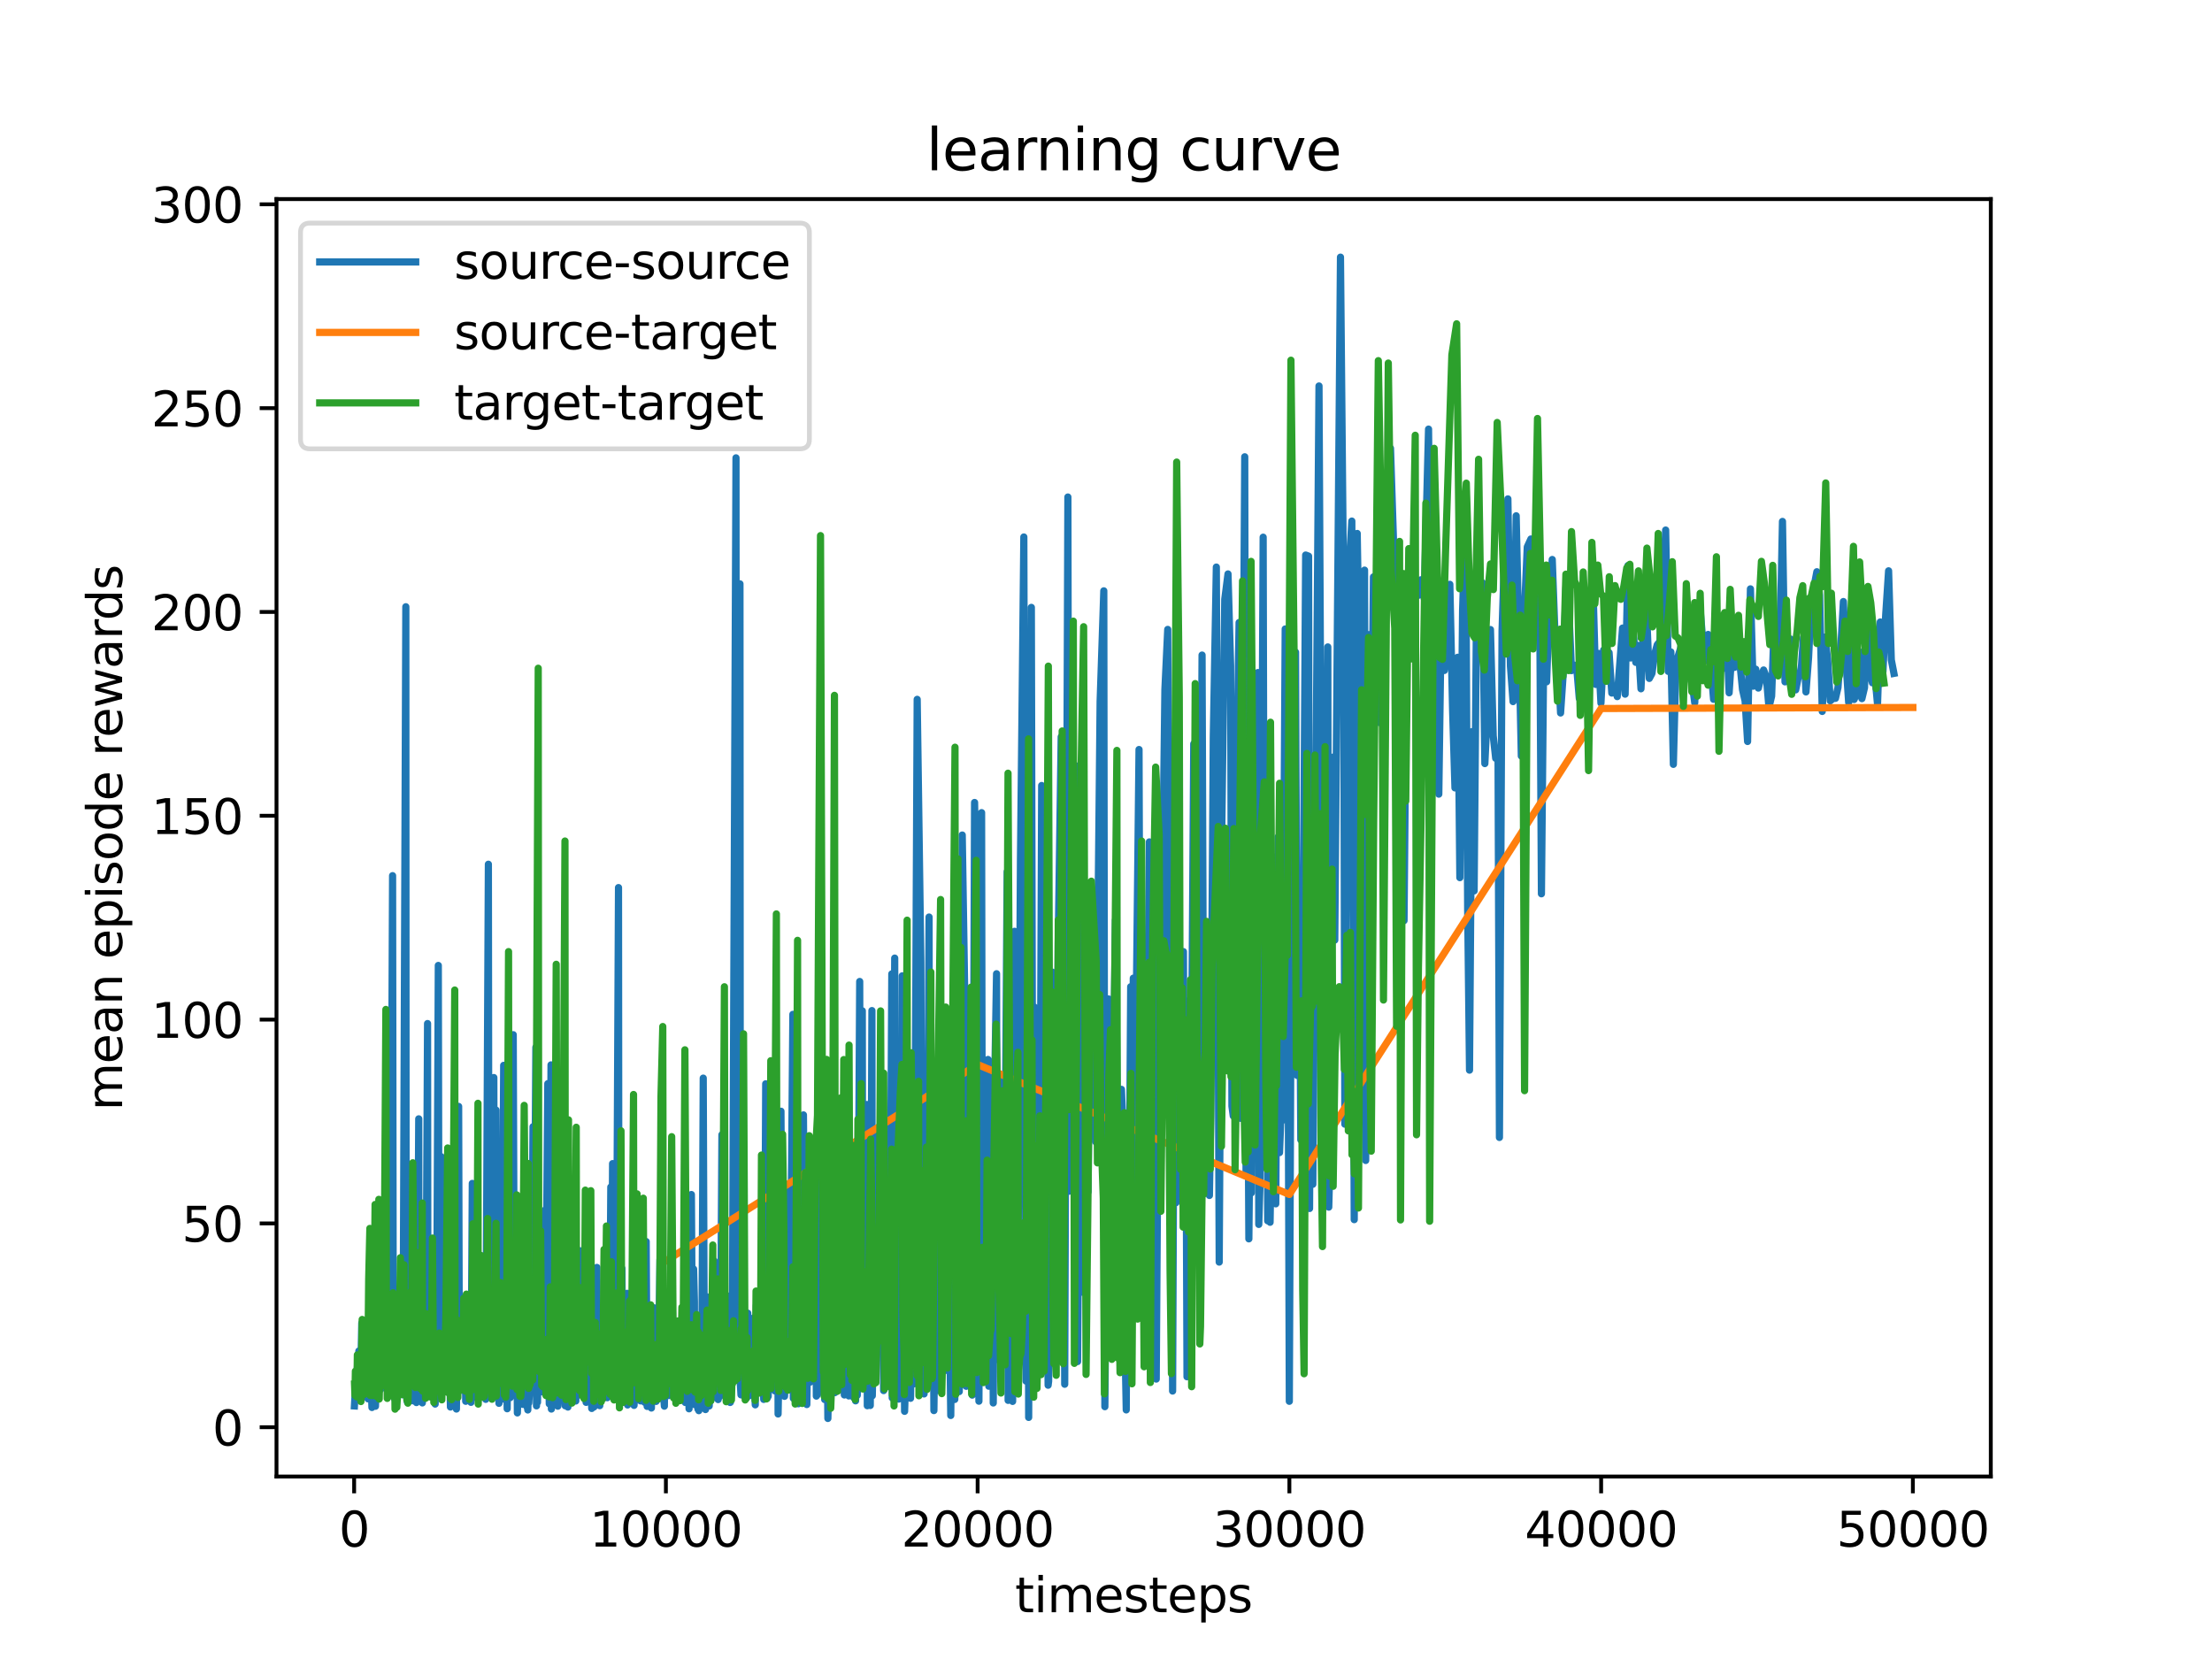 <?xml version="1.0" encoding="utf-8" standalone="no"?>
<!DOCTYPE svg PUBLIC "-//W3C//DTD SVG 1.1//EN"
  "http://www.w3.org/Graphics/SVG/1.1/DTD/svg11.dtd">
<svg xmlns:xlink="http://www.w3.org/1999/xlink" width="460.8pt" height="345.6pt" viewBox="0 0 460.8 345.6" xmlns="http://www.w3.org/2000/svg" version="1.1">
 <defs>
  <style type="text/css">*{stroke-linejoin: round; stroke-linecap: butt}</style>
 </defs>
 <g id="figure_1">
  <g id="patch_1">
   <path d="M 0 345.6 
L 460.8 345.6 
L 460.8 0 
L 0 0 
z
" style="fill: #ffffff"/>
  </g>
  <g id="axes_1">
   <g id="patch_2">
    <path d="M 57.6 307.584 
L 414.72 307.584 
L 414.72 41.472 
L 57.6 41.472 
z
" style="fill: #ffffff"/>
   </g>
   <g id="matplotlib.axis_1">
    <g id="xtick_1">
     <g id="line2d_1">
      <defs>
       <path id="m97b048b30c" d="M 0 0 
L 0 3.5 
" style="stroke: #000000; stroke-width: 0.8"/>
      </defs>
      <g>
       <use xlink:href="#m97b048b30c" x="73.774" y="307.584" style="stroke: #000000; stroke-width: 0.8"/>
      </g>
     </g>
     <g id="text_1">
      <!-- 0 -->
      <g transform="translate(70.593 322.182) scale(0.1 -0.1)">
       <defs>
        <path id="DejaVuSans-30" d="M 2034 4250 
Q 1547 4250 1301 3770 
Q 1056 3291 1056 2328 
Q 1056 1369 1301 889 
Q 1547 409 2034 409 
Q 2525 409 2770 889 
Q 3016 1369 3016 2328 
Q 3016 3291 2770 3770 
Q 2525 4250 2034 4250 
z
M 2034 4750 
Q 2819 4750 3233 4129 
Q 3647 3509 3647 2328 
Q 3647 1150 3233 529 
Q 2819 -91 2034 -91 
Q 1250 -91 836 529 
Q 422 1150 422 2328 
Q 422 3509 836 4129 
Q 1250 4750 2034 4750 
z
" transform="scale(0.016)"/>
       </defs>
       <use xlink:href="#DejaVuSans-30"/>
      </g>
     </g>
    </g>
    <g id="xtick_2">
     <g id="line2d_2">
      <g>
       <use xlink:href="#m97b048b30c" x="138.717" y="307.584" style="stroke: #000000; stroke-width: 0.8"/>
      </g>
     </g>
     <g id="text_2">
      <!-- 10000 -->
      <g transform="translate(122.811 322.182) scale(0.1 -0.1)">
       <defs>
        <path id="DejaVuSans-31" d="M 794 531 
L 1825 531 
L 1825 4091 
L 703 3866 
L 703 4441 
L 1819 4666 
L 2450 4666 
L 2450 531 
L 3481 531 
L 3481 0 
L 794 0 
L 794 531 
z
" transform="scale(0.016)"/>
       </defs>
       <use xlink:href="#DejaVuSans-31"/>
       <use xlink:href="#DejaVuSans-30" x="63.623"/>
       <use xlink:href="#DejaVuSans-30" x="127.246"/>
       <use xlink:href="#DejaVuSans-30" x="190.869"/>
       <use xlink:href="#DejaVuSans-30" x="254.492"/>
      </g>
     </g>
    </g>
    <g id="xtick_3">
     <g id="line2d_3">
      <g>
       <use xlink:href="#m97b048b30c" x="203.659" y="307.584" style="stroke: #000000; stroke-width: 0.8"/>
      </g>
     </g>
     <g id="text_3">
      <!-- 20000 -->
      <g transform="translate(187.753 322.182) scale(0.1 -0.1)">
       <defs>
        <path id="DejaVuSans-32" d="M 1228 531 
L 3431 531 
L 3431 0 
L 469 0 
L 469 531 
Q 828 903 1448 1529 
Q 2069 2156 2228 2338 
Q 2531 2678 2651 2914 
Q 2772 3150 2772 3378 
Q 2772 3750 2511 3984 
Q 2250 4219 1831 4219 
Q 1534 4219 1204 4116 
Q 875 4013 500 3803 
L 500 4441 
Q 881 4594 1212 4672 
Q 1544 4750 1819 4750 
Q 2544 4750 2975 4387 
Q 3406 4025 3406 3419 
Q 3406 3131 3298 2873 
Q 3191 2616 2906 2266 
Q 2828 2175 2409 1742 
Q 1991 1309 1228 531 
z
" transform="scale(0.016)"/>
       </defs>
       <use xlink:href="#DejaVuSans-32"/>
       <use xlink:href="#DejaVuSans-30" x="63.623"/>
       <use xlink:href="#DejaVuSans-30" x="127.246"/>
       <use xlink:href="#DejaVuSans-30" x="190.869"/>
       <use xlink:href="#DejaVuSans-30" x="254.492"/>
      </g>
     </g>
    </g>
    <g id="xtick_4">
     <g id="line2d_4">
      <g>
       <use xlink:href="#m97b048b30c" x="268.602" y="307.584" style="stroke: #000000; stroke-width: 0.8"/>
      </g>
     </g>
     <g id="text_4">
      <!-- 30000 -->
      <g transform="translate(252.696 322.182) scale(0.1 -0.1)">
       <defs>
        <path id="DejaVuSans-33" d="M 2597 2516 
Q 3050 2419 3304 2112 
Q 3559 1806 3559 1356 
Q 3559 666 3084 287 
Q 2609 -91 1734 -91 
Q 1441 -91 1130 -33 
Q 819 25 488 141 
L 488 750 
Q 750 597 1062 519 
Q 1375 441 1716 441 
Q 2309 441 2620 675 
Q 2931 909 2931 1356 
Q 2931 1769 2642 2001 
Q 2353 2234 1838 2234 
L 1294 2234 
L 1294 2753 
L 1863 2753 
Q 2328 2753 2575 2939 
Q 2822 3125 2822 3475 
Q 2822 3834 2567 4026 
Q 2313 4219 1838 4219 
Q 1578 4219 1281 4162 
Q 984 4106 628 3988 
L 628 4550 
Q 988 4650 1302 4700 
Q 1616 4750 1894 4750 
Q 2613 4750 3031 4423 
Q 3450 4097 3450 3541 
Q 3450 3153 3228 2886 
Q 3006 2619 2597 2516 
z
" transform="scale(0.016)"/>
       </defs>
       <use xlink:href="#DejaVuSans-33"/>
       <use xlink:href="#DejaVuSans-30" x="63.623"/>
       <use xlink:href="#DejaVuSans-30" x="127.246"/>
       <use xlink:href="#DejaVuSans-30" x="190.869"/>
       <use xlink:href="#DejaVuSans-30" x="254.492"/>
      </g>
     </g>
    </g>
    <g id="xtick_5">
     <g id="line2d_5">
      <g>
       <use xlink:href="#m97b048b30c" x="333.545" y="307.584" style="stroke: #000000; stroke-width: 0.8"/>
      </g>
     </g>
     <g id="text_5">
      <!-- 40000 -->
      <g transform="translate(317.638 322.182) scale(0.1 -0.1)">
       <defs>
        <path id="DejaVuSans-34" d="M 2419 4116 
L 825 1625 
L 2419 1625 
L 2419 4116 
z
M 2253 4666 
L 3047 4666 
L 3047 1625 
L 3713 1625 
L 3713 1100 
L 3047 1100 
L 3047 0 
L 2419 0 
L 2419 1100 
L 313 1100 
L 313 1709 
L 2253 4666 
z
" transform="scale(0.016)"/>
       </defs>
       <use xlink:href="#DejaVuSans-34"/>
       <use xlink:href="#DejaVuSans-30" x="63.623"/>
       <use xlink:href="#DejaVuSans-30" x="127.246"/>
       <use xlink:href="#DejaVuSans-30" x="190.869"/>
       <use xlink:href="#DejaVuSans-30" x="254.492"/>
      </g>
     </g>
    </g>
    <g id="xtick_6">
     <g id="line2d_6">
      <g>
       <use xlink:href="#m97b048b30c" x="398.487" y="307.584" style="stroke: #000000; stroke-width: 0.8"/>
      </g>
     </g>
     <g id="text_6">
      <!-- 50000 -->
      <g transform="translate(382.581 322.182) scale(0.1 -0.1)">
       <defs>
        <path id="DejaVuSans-35" d="M 691 4666 
L 3169 4666 
L 3169 4134 
L 1269 4134 
L 1269 2991 
Q 1406 3038 1543 3061 
Q 1681 3084 1819 3084 
Q 2600 3084 3056 2656 
Q 3513 2228 3513 1497 
Q 3513 744 3044 326 
Q 2575 -91 1722 -91 
Q 1428 -91 1123 -41 
Q 819 9 494 109 
L 494 744 
Q 775 591 1075 516 
Q 1375 441 1709 441 
Q 2250 441 2565 725 
Q 2881 1009 2881 1497 
Q 2881 1984 2565 2268 
Q 2250 2553 1709 2553 
Q 1456 2553 1204 2497 
Q 953 2441 691 2322 
L 691 4666 
z
" transform="scale(0.016)"/>
       </defs>
       <use xlink:href="#DejaVuSans-35"/>
       <use xlink:href="#DejaVuSans-30" x="63.623"/>
       <use xlink:href="#DejaVuSans-30" x="127.246"/>
       <use xlink:href="#DejaVuSans-30" x="190.869"/>
       <use xlink:href="#DejaVuSans-30" x="254.492"/>
      </g>
     </g>
    </g>
    <g id="text_7">
     <!-- timesteps -->
     <g transform="translate(211.444 335.861) scale(0.1 -0.1)">
      <defs>
       <path id="DejaVuSans-74" d="M 1172 4494 
L 1172 3500 
L 2356 3500 
L 2356 3053 
L 1172 3053 
L 1172 1153 
Q 1172 725 1289 603 
Q 1406 481 1766 481 
L 2356 481 
L 2356 0 
L 1766 0 
Q 1100 0 847 248 
Q 594 497 594 1153 
L 594 3053 
L 172 3053 
L 172 3500 
L 594 3500 
L 594 4494 
L 1172 4494 
z
" transform="scale(0.016)"/>
       <path id="DejaVuSans-69" d="M 603 3500 
L 1178 3500 
L 1178 0 
L 603 0 
L 603 3500 
z
M 603 4863 
L 1178 4863 
L 1178 4134 
L 603 4134 
L 603 4863 
z
" transform="scale(0.016)"/>
       <path id="DejaVuSans-6d" d="M 3328 2828 
Q 3544 3216 3844 3400 
Q 4144 3584 4550 3584 
Q 5097 3584 5394 3201 
Q 5691 2819 5691 2113 
L 5691 0 
L 5113 0 
L 5113 2094 
Q 5113 2597 4934 2840 
Q 4756 3084 4391 3084 
Q 3944 3084 3684 2787 
Q 3425 2491 3425 1978 
L 3425 0 
L 2847 0 
L 2847 2094 
Q 2847 2600 2669 2842 
Q 2491 3084 2119 3084 
Q 1678 3084 1418 2786 
Q 1159 2488 1159 1978 
L 1159 0 
L 581 0 
L 581 3500 
L 1159 3500 
L 1159 2956 
Q 1356 3278 1631 3431 
Q 1906 3584 2284 3584 
Q 2666 3584 2933 3390 
Q 3200 3197 3328 2828 
z
" transform="scale(0.016)"/>
       <path id="DejaVuSans-65" d="M 3597 1894 
L 3597 1613 
L 953 1613 
Q 991 1019 1311 708 
Q 1631 397 2203 397 
Q 2534 397 2845 478 
Q 3156 559 3463 722 
L 3463 178 
Q 3153 47 2828 -22 
Q 2503 -91 2169 -91 
Q 1331 -91 842 396 
Q 353 884 353 1716 
Q 353 2575 817 3079 
Q 1281 3584 2069 3584 
Q 2775 3584 3186 3129 
Q 3597 2675 3597 1894 
z
M 3022 2063 
Q 3016 2534 2758 2815 
Q 2500 3097 2075 3097 
Q 1594 3097 1305 2825 
Q 1016 2553 972 2059 
L 3022 2063 
z
" transform="scale(0.016)"/>
       <path id="DejaVuSans-73" d="M 2834 3397 
L 2834 2853 
Q 2591 2978 2328 3040 
Q 2066 3103 1784 3103 
Q 1356 3103 1142 2972 
Q 928 2841 928 2578 
Q 928 2378 1081 2264 
Q 1234 2150 1697 2047 
L 1894 2003 
Q 2506 1872 2764 1633 
Q 3022 1394 3022 966 
Q 3022 478 2636 193 
Q 2250 -91 1575 -91 
Q 1294 -91 989 -36 
Q 684 19 347 128 
L 347 722 
Q 666 556 975 473 
Q 1284 391 1588 391 
Q 1994 391 2212 530 
Q 2431 669 2431 922 
Q 2431 1156 2273 1281 
Q 2116 1406 1581 1522 
L 1381 1569 
Q 847 1681 609 1914 
Q 372 2147 372 2553 
Q 372 3047 722 3315 
Q 1072 3584 1716 3584 
Q 2034 3584 2315 3537 
Q 2597 3491 2834 3397 
z
" transform="scale(0.016)"/>
       <path id="DejaVuSans-70" d="M 1159 525 
L 1159 -1331 
L 581 -1331 
L 581 3500 
L 1159 3500 
L 1159 2969 
Q 1341 3281 1617 3432 
Q 1894 3584 2278 3584 
Q 2916 3584 3314 3078 
Q 3713 2572 3713 1747 
Q 3713 922 3314 415 
Q 2916 -91 2278 -91 
Q 1894 -91 1617 61 
Q 1341 213 1159 525 
z
M 3116 1747 
Q 3116 2381 2855 2742 
Q 2594 3103 2138 3103 
Q 1681 3103 1420 2742 
Q 1159 2381 1159 1747 
Q 1159 1113 1420 752 
Q 1681 391 2138 391 
Q 2594 391 2855 752 
Q 3116 1113 3116 1747 
z
" transform="scale(0.016)"/>
      </defs>
      <use xlink:href="#DejaVuSans-74"/>
      <use xlink:href="#DejaVuSans-69" x="39.209"/>
      <use xlink:href="#DejaVuSans-6d" x="66.992"/>
      <use xlink:href="#DejaVuSans-65" x="164.404"/>
      <use xlink:href="#DejaVuSans-73" x="225.928"/>
      <use xlink:href="#DejaVuSans-74" x="278.027"/>
      <use xlink:href="#DejaVuSans-65" x="317.236"/>
      <use xlink:href="#DejaVuSans-70" x="378.76"/>
      <use xlink:href="#DejaVuSans-73" x="442.236"/>
     </g>
    </g>
   </g>
   <g id="matplotlib.axis_2">
    <g id="ytick_1">
     <g id="line2d_7">
      <defs>
       <path id="m5aa9dce7e7" d="M 0 0 
L -3.5 0 
" style="stroke: #000000; stroke-width: 0.8"/>
      </defs>
      <g>
       <use xlink:href="#m5aa9dce7e7" x="57.6" y="297.319" style="stroke: #000000; stroke-width: 0.8"/>
      </g>
     </g>
     <g id="text_8">
      <!-- 0 -->
      <g transform="translate(44.237 301.118) scale(0.1 -0.1)">
       <use xlink:href="#DejaVuSans-30"/>
      </g>
     </g>
    </g>
    <g id="ytick_2">
     <g id="line2d_8">
      <g>
       <use xlink:href="#m5aa9dce7e7" x="57.6" y="254.859" style="stroke: #000000; stroke-width: 0.8"/>
      </g>
     </g>
     <g id="text_9">
      <!-- 50 -->
      <g transform="translate(37.875 258.659) scale(0.1 -0.1)">
       <use xlink:href="#DejaVuSans-35"/>
       <use xlink:href="#DejaVuSans-30" x="63.623"/>
      </g>
     </g>
    </g>
    <g id="ytick_3">
     <g id="line2d_9">
      <g>
       <use xlink:href="#m5aa9dce7e7" x="57.6" y="212.4" style="stroke: #000000; stroke-width: 0.8"/>
      </g>
     </g>
     <g id="text_10">
      <!-- 100 -->
      <g transform="translate(31.512 216.199) scale(0.1 -0.1)">
       <use xlink:href="#DejaVuSans-31"/>
       <use xlink:href="#DejaVuSans-30" x="63.623"/>
       <use xlink:href="#DejaVuSans-30" x="127.246"/>
      </g>
     </g>
    </g>
    <g id="ytick_4">
     <g id="line2d_10">
      <g>
       <use xlink:href="#m5aa9dce7e7" x="57.6" y="169.94" style="stroke: #000000; stroke-width: 0.8"/>
      </g>
     </g>
     <g id="text_11">
      <!-- 150 -->
      <g transform="translate(31.512 173.74) scale(0.1 -0.1)">
       <use xlink:href="#DejaVuSans-31"/>
       <use xlink:href="#DejaVuSans-35" x="63.623"/>
       <use xlink:href="#DejaVuSans-30" x="127.246"/>
      </g>
     </g>
    </g>
    <g id="ytick_5">
     <g id="line2d_11">
      <g>
       <use xlink:href="#m5aa9dce7e7" x="57.6" y="127.481" style="stroke: #000000; stroke-width: 0.8"/>
      </g>
     </g>
     <g id="text_12">
      <!-- 200 -->
      <g transform="translate(31.512 131.28) scale(0.1 -0.1)">
       <use xlink:href="#DejaVuSans-32"/>
       <use xlink:href="#DejaVuSans-30" x="63.623"/>
       <use xlink:href="#DejaVuSans-30" x="127.246"/>
      </g>
     </g>
    </g>
    <g id="ytick_6">
     <g id="line2d_12">
      <g>
       <use xlink:href="#m5aa9dce7e7" x="57.6" y="85.022" style="stroke: #000000; stroke-width: 0.8"/>
      </g>
     </g>
     <g id="text_13">
      <!-- 250 -->
      <g transform="translate(31.512 88.821) scale(0.1 -0.1)">
       <use xlink:href="#DejaVuSans-32"/>
       <use xlink:href="#DejaVuSans-35" x="63.623"/>
       <use xlink:href="#DejaVuSans-30" x="127.246"/>
      </g>
     </g>
    </g>
    <g id="ytick_7">
     <g id="line2d_13">
      <g>
       <use xlink:href="#m5aa9dce7e7" x="57.6" y="42.562" style="stroke: #000000; stroke-width: 0.8"/>
      </g>
     </g>
     <g id="text_14">
      <!-- 300 -->
      <g transform="translate(31.512 46.361) scale(0.1 -0.1)">
       <use xlink:href="#DejaVuSans-33"/>
       <use xlink:href="#DejaVuSans-30" x="63.623"/>
       <use xlink:href="#DejaVuSans-30" x="127.246"/>
      </g>
     </g>
    </g>
    <g id="text_15">
     <!-- mean episode rewards -->
     <g transform="translate(25.433 231.36) rotate(-90) scale(0.1 -0.1)">
      <defs>
       <path id="DejaVuSans-61" d="M 2194 1759 
Q 1497 1759 1228 1600 
Q 959 1441 959 1056 
Q 959 750 1161 570 
Q 1363 391 1709 391 
Q 2188 391 2477 730 
Q 2766 1069 2766 1631 
L 2766 1759 
L 2194 1759 
z
M 3341 1997 
L 3341 0 
L 2766 0 
L 2766 531 
Q 2569 213 2275 61 
Q 1981 -91 1556 -91 
Q 1019 -91 701 211 
Q 384 513 384 1019 
Q 384 1609 779 1909 
Q 1175 2209 1959 2209 
L 2766 2209 
L 2766 2266 
Q 2766 2663 2505 2880 
Q 2244 3097 1772 3097 
Q 1472 3097 1187 3025 
Q 903 2953 641 2809 
L 641 3341 
Q 956 3463 1253 3523 
Q 1550 3584 1831 3584 
Q 2591 3584 2966 3190 
Q 3341 2797 3341 1997 
z
" transform="scale(0.016)"/>
       <path id="DejaVuSans-6e" d="M 3513 2113 
L 3513 0 
L 2938 0 
L 2938 2094 
Q 2938 2591 2744 2837 
Q 2550 3084 2163 3084 
Q 1697 3084 1428 2787 
Q 1159 2491 1159 1978 
L 1159 0 
L 581 0 
L 581 3500 
L 1159 3500 
L 1159 2956 
Q 1366 3272 1645 3428 
Q 1925 3584 2291 3584 
Q 2894 3584 3203 3211 
Q 3513 2838 3513 2113 
z
" transform="scale(0.016)"/>
       <path id="DejaVuSans-20" transform="scale(0.016)"/>
       <path id="DejaVuSans-6f" d="M 1959 3097 
Q 1497 3097 1228 2736 
Q 959 2375 959 1747 
Q 959 1119 1226 758 
Q 1494 397 1959 397 
Q 2419 397 2687 759 
Q 2956 1122 2956 1747 
Q 2956 2369 2687 2733 
Q 2419 3097 1959 3097 
z
M 1959 3584 
Q 2709 3584 3137 3096 
Q 3566 2609 3566 1747 
Q 3566 888 3137 398 
Q 2709 -91 1959 -91 
Q 1206 -91 779 398 
Q 353 888 353 1747 
Q 353 2609 779 3096 
Q 1206 3584 1959 3584 
z
" transform="scale(0.016)"/>
       <path id="DejaVuSans-64" d="M 2906 2969 
L 2906 4863 
L 3481 4863 
L 3481 0 
L 2906 0 
L 2906 525 
Q 2725 213 2448 61 
Q 2172 -91 1784 -91 
Q 1150 -91 751 415 
Q 353 922 353 1747 
Q 353 2572 751 3078 
Q 1150 3584 1784 3584 
Q 2172 3584 2448 3432 
Q 2725 3281 2906 2969 
z
M 947 1747 
Q 947 1113 1208 752 
Q 1469 391 1925 391 
Q 2381 391 2643 752 
Q 2906 1113 2906 1747 
Q 2906 2381 2643 2742 
Q 2381 3103 1925 3103 
Q 1469 3103 1208 2742 
Q 947 2381 947 1747 
z
" transform="scale(0.016)"/>
       <path id="DejaVuSans-72" d="M 2631 2963 
Q 2534 3019 2420 3045 
Q 2306 3072 2169 3072 
Q 1681 3072 1420 2755 
Q 1159 2438 1159 1844 
L 1159 0 
L 581 0 
L 581 3500 
L 1159 3500 
L 1159 2956 
Q 1341 3275 1631 3429 
Q 1922 3584 2338 3584 
Q 2397 3584 2469 3576 
Q 2541 3569 2628 3553 
L 2631 2963 
z
" transform="scale(0.016)"/>
       <path id="DejaVuSans-77" d="M 269 3500 
L 844 3500 
L 1563 769 
L 2278 3500 
L 2956 3500 
L 3675 769 
L 4391 3500 
L 4966 3500 
L 4050 0 
L 3372 0 
L 2619 2869 
L 1863 0 
L 1184 0 
L 269 3500 
z
" transform="scale(0.016)"/>
      </defs>
      <use xlink:href="#DejaVuSans-6d"/>
      <use xlink:href="#DejaVuSans-65" x="97.412"/>
      <use xlink:href="#DejaVuSans-61" x="158.936"/>
      <use xlink:href="#DejaVuSans-6e" x="220.215"/>
      <use xlink:href="#DejaVuSans-20" x="283.594"/>
      <use xlink:href="#DejaVuSans-65" x="315.381"/>
      <use xlink:href="#DejaVuSans-70" x="376.904"/>
      <use xlink:href="#DejaVuSans-69" x="440.381"/>
      <use xlink:href="#DejaVuSans-73" x="468.164"/>
      <use xlink:href="#DejaVuSans-6f" x="520.264"/>
      <use xlink:href="#DejaVuSans-64" x="581.445"/>
      <use xlink:href="#DejaVuSans-65" x="644.922"/>
      <use xlink:href="#DejaVuSans-20" x="706.445"/>
      <use xlink:href="#DejaVuSans-72" x="738.232"/>
      <use xlink:href="#DejaVuSans-65" x="777.096"/>
      <use xlink:href="#DejaVuSans-77" x="838.619"/>
      <use xlink:href="#DejaVuSans-61" x="920.406"/>
      <use xlink:href="#DejaVuSans-72" x="981.686"/>
      <use xlink:href="#DejaVuSans-64" x="1021.049"/>
      <use xlink:href="#DejaVuSans-73" x="1084.525"/>
     </g>
    </g>
   </g>
   <g id="line2d_14">
    <path d="M 73.833 292.883 
L 74.08 288.629 
L 74.177 289.5 
L 74.287 288.999 
L 74.515 283.453 
L 74.632 284.724 
L 74.761 281.433 
L 75.054 291.562 
L 75.365 275.597 
L 75.541 280.952 
L 75.716 282.889 
L 75.904 290.505 
L 76.093 281.03 
L 76.177 289.55 
L 76.489 286.209 
L 76.658 291.401 
L 76.736 289.067 
L 76.969 274.878 
L 77.171 288.29 
L 77.275 286.862 
L 77.483 293.207 
L 77.612 277.848 
L 77.684 289.168 
L 77.82 286.487 
L 77.911 286.756 
L 78.145 269.191 
L 78.216 292.949 
L 78.333 289.759 
L 78.535 269.255 
L 78.606 290.571 
L 78.898 276.94 
L 79.197 289.503 
L 79.379 265.161 
L 79.593 261.185 
L 79.885 287.418 
L 80.035 278.303 
L 80.158 283.874 
L 80.476 253.895 
L 80.658 289.648 
L 80.782 287.523 
L 80.937 274.352 
L 81.204 289.503 
L 81.308 289.81 
L 81.782 182.416 
L 81.931 289.122 
L 82.074 276.641 
L 82.236 291.453 
L 82.334 287.85 
L 82.451 288.17 
L 82.561 283.674 
L 82.639 288.73 
L 82.84 271.071 
L 83.022 286.198 
L 83.191 274.53 
L 83.334 282.821 
L 83.483 281.129 
L 83.594 285.927 
L 83.866 281.836 
L 83.938 290.572 
L 84.542 126.397 
L 84.613 290.605 
L 84.743 283.82 
L 84.847 292.052 
L 84.938 289.582 
L 85.009 291.181 
L 85.1 288.242 
L 85.172 291.942 
L 85.289 285.396 
L 85.483 291.645 
L 85.587 282.805 
L 85.847 272.876 
L 85.919 289.107 
L 86.055 291.818 
L 86.146 290.953 
L 86.354 286.358 
L 86.438 291.148 
L 86.516 290.515 
L 86.685 279.204 
L 86.743 292.179 
L 86.821 290.418 
L 86.919 287.254 
L 87.23 233.074 
L 87.289 291.694 
L 87.516 290.485 
L 87.691 272.864 
L 87.802 284.56 
L 87.912 283.301 
L 87.984 292.252 
L 88.179 274.447 
L 88.38 288.267 
L 88.529 287.686 
L 88.666 291.163 
L 89.068 213.225 
L 89.146 288.829 
L 89.25 284.616 
L 89.361 290.91 
L 89.653 284.38 
L 89.776 288.314 
L 89.938 281.303 
L 90.075 282.108 
L 90.25 291.237 
L 90.594 260.65 
L 90.653 292.492 
L 90.822 281.569 
L 90.9 290.546 
L 91.309 201.119 
L 91.484 290.546 
L 91.9 240.956 
L 92.121 258.677 
L 92.224 289.083 
L 92.458 265.02 
L 92.601 285.813 
L 92.744 289.164 
L 92.978 280.263 
L 93.166 288.582 
L 93.316 288.409 
L 93.458 273.852 
L 93.835 293.107 
L 93.991 291.845 
L 94.303 252.698 
L 94.543 288.686 
L 94.647 287.3 
L 94.718 289.584 
L 95.03 281.483 
L 95.082 293.527 
L 95.199 282.174 
L 95.543 230.488 
L 95.699 288.981 
L 95.848 277.031 
L 96.056 276.151 
L 96.147 288.109 
L 96.303 287.824 
L 96.407 289.671 
L 96.621 279.899 
L 96.855 287.514 
L 96.952 285.711 
L 97.017 291.913 
L 97.089 290.982 
L 97.206 290.49 
L 97.284 291.636 
L 97.465 289.754 
L 97.706 284.208 
L 97.823 280.91 
L 97.939 287.039 
L 98.05 284.089 
L 98.115 292.132 
L 98.388 246.526 
L 98.524 289.628 
L 98.693 288.394 
L 98.914 265.973 
L 99.069 290.527 
L 99.284 271.227 
L 99.595 291.518 
L 99.667 289.806 
L 99.784 290.853 
L 100.044 273.42 
L 100.258 289.269 
L 100.446 266.967 
L 100.57 286.999 
L 100.693 279.504 
L 100.823 281.115 
L 100.979 289.619 
L 101.122 287.576 
L 101.187 291.507 
L 101.739 180.037 
L 101.862 285.279 
L 102.187 272.064 
L 102.427 272.073 
L 102.875 224.472 
L 103.005 284.202 
L 103.323 231.24 
L 103.46 287.237 
L 103.576 287.957 
L 103.661 290.561 
L 103.862 275.782 
L 103.94 292.339 
L 104.083 274.52 
L 104.219 277.977 
L 104.531 289.086 
L 104.927 221.931 
L 104.986 291.478 
L 105.142 290.62 
L 105.362 262.515 
L 105.655 293.469 
L 105.849 272.149 
L 106.291 291.153 
L 106.375 289.328 
L 106.453 290.456 
L 106.531 287.256 
L 106.914 215.546 
L 107.187 290.442 
L 107.291 285.927 
L 107.382 289.76 
L 107.525 283.633 
L 107.7 282.083 
L 107.778 294.334 
L 107.856 291.827 
L 108.025 288.946 
L 108.213 277.78 
L 108.545 290.36 
L 108.707 288.434 
L 108.843 282.947 
L 108.915 292.56 
L 109.032 289.773 
L 109.136 291.697 
L 109.408 284.242 
L 109.506 287.735 
L 109.597 285.947 
L 109.739 288.031 
L 109.811 293.147 
L 109.876 291.132 
L 109.947 293.72 
L 110.071 289.449 
L 110.155 292.28 
L 110.35 289.143 
L 110.48 283.506 
L 110.61 289.029 
L 111.038 234.709 
L 111.142 289.292 
L 111.629 218.176 
L 111.759 292.869 
L 111.909 279.325 
L 111.974 292.128 
L 112.097 282.725 
L 112.266 279.003 
L 112.344 289.299 
L 112.577 280.137 
L 112.896 260.955 
L 113 289.965 
L 113.091 289.57 
L 113.591 252.031 
L 113.766 268.857 
L 114.117 225.743 
L 114.214 290.36 
L 114.337 282.68 
L 114.422 292.442 
L 114.786 221.836 
L 114.863 293.531 
L 114.974 288.614 
L 115.13 276.422 
L 115.24 288.323 
L 115.461 278.264 
L 115.649 292.086 
L 115.773 283.347 
L 115.864 288.895 
L 116.071 281.338 
L 116.208 292.936 
L 116.299 291.384 
L 116.435 290.987 
L 116.565 284.374 
L 116.753 280.724 
L 116.851 289.704 
L 116.968 287.678 
L 117.208 279.578 
L 117.299 289.528 
L 117.637 286.447 
L 117.747 292.853 
L 117.903 274.539 
L 117.974 291.384 
L 118.046 289.554 
L 118.117 289.539 
L 118.202 288.608 
L 118.305 293.118 
L 118.513 276.682 
L 118.585 291.763 
L 118.721 283.765 
L 118.935 278.258 
L 119.033 288.501 
L 119.429 254.941 
L 119.52 285.102 
L 119.864 254.61 
L 119.948 291.853 
L 120.033 289.932 
L 120.163 280.905 
L 120.332 289.475 
L 120.604 279.294 
L 120.806 260.545 
L 120.936 286.769 
L 121.13 266.103 
L 121.442 284.827 
L 121.851 275.738 
L 121.929 289.698 
L 122.033 286.834 
L 122.098 292.136 
L 122.293 280.589 
L 122.384 289.358 
L 122.611 286.299 
L 122.702 288.966 
L 122.825 284.674 
L 122.994 271.956 
L 123.189 289.286 
L 123.267 293.41 
L 123.462 281.56 
L 123.592 293.039 
L 123.663 290.206 
L 123.728 293.107 
L 123.806 291.675 
L 123.949 290.88 
L 124.04 288.065 
L 124.345 264.03 
L 124.455 290.88 
L 124.657 288.126 
L 124.8 289.895 
L 124.891 287.897 
L 124.943 292.821 
L 125.02 289.205 
L 125.105 289.863 
L 125.176 290.165 
L 125.306 279.895 
L 125.462 290.674 
L 125.65 280.441 
L 125.787 281.649 
L 125.949 290.323 
L 126.293 272.333 
L 126.508 291.168 
L 126.651 279.488 
L 126.845 283.715 
L 126.949 289.476 
L 127.242 247.278 
L 127.319 289.172 
L 127.612 242.403 
L 127.735 284.046 
L 127.878 289.61 
L 127.995 284.531 
L 128.242 253.744 
L 128.339 289.498 
L 128.846 184.901 
L 128.937 286.269 
L 129.034 284.965 
L 129.229 289.718 
L 129.56 264.253 
L 129.683 288.917 
L 129.82 284.234 
L 129.956 291.068 
L 130.047 287.341 
L 130.131 289.917 
L 130.307 288.804 
L 130.424 289.72 
L 130.645 269.423 
L 130.735 292.68 
L 130.813 290.272 
L 130.943 284.827 
L 131.028 288.683 
L 131.132 288.573 
L 131.216 289.793 
L 131.352 279.22 
L 131.417 291.45 
L 131.56 280.81 
L 131.697 288.631 
L 131.885 269.873 
L 132.086 292.767 
L 132.171 290.548 
L 132.255 290.809 
L 132.404 282.667 
L 132.515 285.721 
L 133.015 252.877 
L 133.34 285.487 
L 133.444 291.833 
L 133.515 291.13 
L 133.586 290.01 
L 133.814 254.614 
L 134.015 291.317 
L 134.112 286.018 
L 134.281 292.116 
L 134.613 258.638 
L 134.814 292.983 
L 135.022 274.591 
L 135.126 287.787 
L 135.242 288.48 
L 135.314 289.736 
L 135.489 275.138 
L 135.632 274.225 
L 135.697 293.32 
L 135.879 276.773 
L 136.087 288.147 
L 136.249 272.44 
L 136.346 290.602 
L 136.476 290.187 
L 136.613 280.567 
L 136.678 291.936 
L 136.782 286.67 
L 136.918 291.531 
L 137.08 290.029 
L 137.489 262.409 
L 137.723 268.524 
L 137.853 291.365 
L 137.957 290.203 
L 138.145 284.613 
L 138.243 290.726 
L 138.399 292.931 
L 138.503 283.663 
L 138.684 287.437 
L 138.905 281.326 
L 139.087 289.4 
L 139.204 286.518 
L 139.282 290.722 
L 139.496 287.278 
L 139.6 289.525 
L 139.756 287.131 
L 139.84 287.718 
L 140.081 273.135 
L 140.503 290.829 
L 140.841 287.682 
L 140.938 291.958 
L 141.022 287.547 
L 141.094 291.186 
L 141.464 276.849 
L 141.548 287.651 
L 141.711 281.16 
L 141.88 282.148 
L 142.035 280.572 
L 142.178 289.369 
L 142.308 278.596 
L 142.393 288.784 
L 142.484 288.193 
L 142.626 276.83 
L 142.756 292.162 
L 142.932 282.225 
L 143.094 286.898 
L 143.217 283.595 
L 143.393 272.035 
L 143.542 293.482 
L 143.704 282.118 
L 144.029 248.84 
L 144.295 291.654 
L 144.49 264.368 
L 144.659 271.108 
L 144.711 292.617 
L 144.808 288.743 
L 144.925 284.079 
L 145.107 287.504 
L 145.192 291.684 
L 145.257 290.018 
L 145.393 293.542 
L 145.503 286.186 
L 145.581 293.868 
L 145.711 289.42 
L 145.789 289.954 
L 146.01 289.258 
L 146.094 288.491 
L 146.172 290.752 
L 146.497 224.591 
L 146.737 288.056 
L 146.893 288.716 
L 146.971 293.635 
L 147.159 270.095 
L 147.348 274.725 
L 147.582 286.063 
L 147.672 287.799 
L 147.737 292.895 
L 147.809 291.153 
L 147.958 276.666 
L 148.056 291.813 
L 148.14 291.537 
L 148.348 288.286 
L 148.465 287.006 
L 148.789 262.686 
L 149.192 290.565 
L 149.277 287.734 
L 149.4 291.014 
L 149.523 283.956 
L 149.601 291.557 
L 149.712 284.419 
L 149.777 290.852 
L 149.965 290.911 
L 150.075 287.268 
L 150.387 236.39 
L 150.452 290.367 
L 150.627 271.84 
L 150.725 289.097 
L 150.874 276.456 
L 151.043 277.037 
L 151.277 269.814 
L 151.452 288.045 
L 151.569 282.779 
L 151.777 285.219 
L 151.907 282.242 
L 152.095 292.164 
L 152.154 292.121 
L 152.433 283.162 
L 152.53 285.662 
L 153.322 95.378 
L 153.413 286.332 
L 154.147 121.627 
L 154.232 288.378 
L 154.362 290.575 
L 154.693 219.314 
L 154.764 290.682 
L 154.849 290.586 
L 154.972 288.083 
L 155.238 285.74 
L 155.524 291.234 
L 155.771 273.555 
L 156.05 290.778 
L 156.258 284.77 
L 156.349 288.906 
L 156.55 287.592 
L 156.907 284.316 
L 157.044 274.513 
L 157.219 289.826 
L 157.336 292.654 
L 157.563 271.919 
L 157.726 276.995 
L 157.914 271.065 
L 158.271 285.134 
L 158.394 287.27 
L 158.563 276.881 
L 158.667 289.88 
L 158.934 285.653 
L 159.096 291.521 
L 159.213 287.824 
L 159.511 225.777 
L 159.615 288.96 
L 159.823 291.284 
L 159.96 287.579 
L 160.025 290.896 
L 160.174 276.767 
L 160.291 281.292 
L 160.616 225.755 
L 160.934 225.557 
L 161.181 288.417 
L 161.382 276.184 
L 161.447 289.763 
L 161.687 281.667 
L 161.797 285.391 
L 162.044 268.118 
L 162.09 294.557 
L 162.272 285.208 
L 162.687 231.485 
L 163.031 290.462 
L 163.181 289.467 
L 163.317 275.527 
L 163.428 290.881 
L 163.596 286.39 
L 163.674 287.821 
L 163.811 284.136 
L 164.038 247.104 
L 164.395 250.865 
L 164.506 289.523 
L 165.168 211.312 
L 165.265 291.285 
L 165.402 287.077 
L 165.525 289.102 
L 165.967 213.923 
L 166.058 287.123 
L 166.227 279.413 
L 166.317 292.426 
L 166.46 286.973 
L 166.668 267.187 
L 166.805 289.184 
L 166.895 288.201 
L 167.103 285.564 
L 167.37 232.253 
L 167.792 284.898 
L 167.967 286.825 
L 168.077 292.593 
L 168.422 267.649 
L 168.655 285.324 
L 168.759 287.925 
L 169.026 246.514 
L 169.266 253.431 
L 169.454 277.58 
L 169.779 241.992 
L 169.961 256.596 
L 170.058 290.834 
L 170.279 290.531 
L 170.506 242.477 
L 170.805 254.996 
L 171.097 229.284 
L 171.214 288.199 
L 171.402 274.871 
L 171.552 285.237 
L 171.74 285.393 
L 171.799 291.552 
L 171.987 279.388 
L 172.117 280.768 
L 172.299 278.668 
L 172.461 295.488 
L 172.649 287.352 
L 172.896 251.236 
L 173.149 281.072 
L 173.318 281.611 
L 173.708 217.877 
L 173.916 290.116 
L 174.364 252.53 
L 174.448 286.343 
L 174.669 270.264 
L 174.955 265.055 
L 175.124 271.873 
L 175.474 258.322 
L 175.669 286.272 
L 175.89 290.598 
L 176.202 221.577 
L 176.455 239.673 
L 176.572 280.638 
L 176.741 257.975 
L 176.819 290.797 
L 177.046 278.003 
L 177.28 243.499 
L 177.41 289.683 
L 177.617 263.155 
L 177.832 291.131 
L 178.092 278.938 
L 178.234 291.823 
L 178.442 282.532 
L 178.585 290.66 
L 179.092 204.458 
L 179.261 277.892 
L 179.631 210.565 
L 179.735 287.809 
L 179.852 280.604 
L 179.949 286.728 
L 180.072 279.86 
L 180.274 275.915 
L 180.598 230.087 
L 180.676 292.834 
L 180.761 291.964 
L 180.975 285.687 
L 181.293 292.787 
L 181.637 210.521 
L 181.715 290.767 
L 181.871 282.816 
L 182.144 235.268 
L 182.371 250.633 
L 182.462 287.688 
L 182.67 271.364 
L 182.975 257.96 
L 183.216 272.128 
L 183.664 252.076 
L 183.878 256.766 
L 184.079 289.684 
L 184.3 247.331 
L 184.521 249.118 
L 184.768 272.898 
L 185.092 250.862 
L 185.294 288.856 
L 185.781 202.878 
L 185.865 291.201 
L 186.385 199.59 
L 186.463 291.133 
L 186.67 262.89 
L 186.969 285.059 
L 187.138 259.455 
L 187.223 291.461 
L 187.378 272.662 
L 187.456 288.275 
L 187.586 288.032 
L 187.956 203.283 
L 188.443 294.004 
L 188.56 290.556 
L 188.677 281.323 
L 188.911 281.242 
L 189.268 258.018 
L 189.612 259.288 
L 189.677 291.295 
L 189.989 268.658 
L 190.216 260.314 
L 190.398 288.284 
L 191.067 145.688 
L 191.833 200.333 
L 192.074 282.446 
L 192.431 233.899 
L 192.502 290.384 
L 192.691 279.848 
L 192.821 286.874 
L 193.041 284.671 
L 193.541 191.036 
L 193.671 286.197 
L 193.892 249.354 
L 194.152 287.638 
L 194.373 264.583 
L 194.548 293.849 
L 194.847 270.801 
L 195.184 224.429 
L 195.327 283.827 
L 195.496 289.663 
L 195.782 230.783 
L 195.905 284.651 
L 196.035 279.058 
L 196.366 272.973 
L 196.737 216.952 
L 197.1 268.122 
L 197.36 237.108 
L 197.457 285.547 
L 197.652 283.357 
L 197.776 285.751 
L 197.912 282.953 
L 198.061 294.871 
L 198.243 275.894 
L 198.503 235.446 
L 198.75 245.231 
L 198.893 291.532 
L 199.178 284.017 
L 199.282 288.827 
L 199.529 265.772 
L 199.704 267.27 
L 199.828 289.892 
L 200.451 173.952 
L 201.127 216.537 
L 201.283 288.792 
L 202.276 259.796 
L 202.367 288.743 
L 202.536 290.63 
L 203.023 167.172 
L 203.439 191.546 
L 203.724 228.862 
L 203.926 291.897 
L 204.484 169.288 
L 204.679 282.492 
L 204.906 272.856 
L 205.134 276.749 
L 205.341 250.668 
L 205.504 282.794 
L 205.816 220.702 
L 205.991 288.777 
L 206.264 228.822 
L 206.465 271.483 
L 206.718 245.812 
L 206.913 292.267 
L 207.225 224.647 
L 207.601 202.846 
L 207.744 283.216 
L 208.452 224.504 
L 208.809 238.362 
L 209.115 279.138 
L 209.81 181.596 
L 210.011 291.72 
L 210.31 231.047 
L 210.569 265.69 
L 210.784 248.485 
L 210.946 291.938 
L 211.342 194.01 
L 211.784 202.568 
L 212.011 273.343 
L 212.583 179.009 
L 213.284 111.861 
L 213.739 287.709 
L 214.115 212.727 
L 214.291 295.274 
L 214.849 126.529 
L 215.109 237.379 
L 215.473 209.781 
L 215.908 210.798 
L 216.382 211.035 
L 216.499 285.099 
L 216.999 163.637 
L 217.473 285.023 
L 217.849 235.864 
L 218.343 288.568 
L 218.447 287.742 
L 218.817 212.934 
L 219.2 202.506 
L 219.772 203.99 
L 220.044 265.484 
L 220.441 196.703 
L 221.064 153.497 
L 221.584 196.174 
L 221.798 288.363 
L 222.46 103.538 
L 222.727 248.144 
L 223.357 181.402 
L 224.019 159.473 
L 224.305 261.198 
L 224.48 283.639 
L 225.13 190.118 
L 225.396 269.179 
L 225.617 245.777 
L 226 264.92 
L 226.227 245.709 
L 226.461 243.532 
L 226.675 248.274 
L 227.071 201.662 
L 227.584 210.346 
L 227.955 204.142 
L 228.279 237.885 
L 229.175 146.133 
L 229.942 123.082 
L 230.163 293.039 
L 230.929 208.098 
L 231.176 239.685 
L 231.396 247.423 
L 231.604 250.252 
L 232.371 191.666 
L 233.072 261.787 
L 233.325 238.502 
L 233.617 226.932 
L 233.903 234.157 
L 234.118 249.957 
L 234.403 282.341 
L 234.618 293.708 
L 234.78 259.873 
L 235.15 264.698 
L 235.546 205.55 
L 235.722 257.559 
L 236.085 203.769 
L 236.533 225.501 
L 237.28 156.137 
L 237.56 239.478 
L 237.936 225.953 
L 238.209 240.756 
L 238.495 284.003 
L 239.436 175.384 
L 239.897 218.092 
L 240.209 282.022 
L 240.638 177.755 
L 240.865 287.287 
L 241.469 198.018 
L 241.794 215.57 
L 242.67 143.645 
L 243.261 131.117 
L 243.58 217.02 
L 244.034 212.194 
L 244.275 289.778 
L 244.781 167.33 
L 244.989 250.536 
L 245.411 188.077 
L 246.119 238.549 
L 246.528 198.237 
L 246.736 248.605 
L 247.041 224.975 
L 247.275 286.804 
L 247.632 208.482 
L 247.95 260.611 
L 248.678 154.963 
L 249.165 254.915 
L 249.73 244.812 
L 250.412 136.461 
L 250.723 223.793 
L 251.249 208.666 
L 251.496 241.021 
L 251.736 242.187 
L 251.944 249.034 
L 252.217 232.605 
L 252.75 153.533 
L 253.386 118.132 
L 253.983 262.919 
L 254.51 173.385 
L 255.139 124.833 
L 255.815 119.562 
L 256.36 138.692 
L 256.633 230.419 
L 256.906 232.47 
L 257.373 176.973 
L 258.127 129.681 
L 258.471 232.97 
L 259.302 95.156 
L 259.575 244.934 
L 259.991 226.943 
L 260.16 258.075 
L 260.445 229.024 
L 260.666 248.515 
L 261.251 147.926 
L 261.504 239.848 
L 262.043 140.105 
L 262.225 255.067 
L 262.452 247.724 
L 263.14 111.907 
L 263.413 231.576 
L 263.887 163.293 
L 264.082 254.319 
L 264.394 224.465 
L 264.582 254.623 
L 264.835 238.477 
L 265.29 178.51 
L 265.556 241.117 
L 265.764 250.782 
L 266.271 174.338 
L 266.55 240.108 
L 266.836 232.613 
L 267.108 233.455 
L 267.732 131.024 
L 268.031 228.709 
L 268.362 222.864 
L 268.589 291.916 
L 268.953 203.723 
L 269.355 195.34 
L 269.888 135.863 
L 270.239 224.042 
L 270.713 193.916 
L 270.979 237.446 
L 271.317 218.594 
L 271.992 115.622 
L 272.603 115.854 
L 272.804 251.753 
L 273.258 169.006 
L 273.486 246.71 
L 274.772 80.403 
L 275.337 190.092 
L 275.733 215.469 
L 276.044 219.998 
L 276.603 134.765 
L 276.804 251.471 
L 277.136 238.871 
L 277.668 157.729 
L 278.058 195.836 
L 279.246 53.568 
L 279.896 123.912 
L 280.155 234.186 
L 280.727 123.783 
L 281.61 108.551 
L 282.11 254.074 
L 282.734 111.127 
L 283.402 152.526 
L 283.662 233.676 
L 284.26 118.767 
L 284.5 241.747 
L 285.059 132.199 
L 285.481 183.87 
L 286.117 120.177 
L 286.741 129.536 
L 287.357 150.53 
L 288.111 111.952 
L 288.858 116.301 
L 289.669 93.387 
L 290.416 116.505 
L 290.981 129.996 
L 291.696 120.061 
L 292.488 191.783 
L 293.053 128.635 
L 293.637 120.033 
L 294.228 115.944 
L 294.832 122.014 
L 295.417 124.046 
L 296.027 120.778 
L 296.69 124.669 
L 297.592 89.394 
L 298.151 146.8 
L 298.709 127.192 
L 299.235 152.087 
L 299.729 165.433 
L 300.327 122.464 
L 300.885 139.671 
L 301.444 134.635 
L 302.028 121.725 
L 302.606 148.022 
L 303.093 164.132 
L 303.665 136.922 
L 304.113 182.831 
L 304.684 127.117 
L 305.314 106.866 
L 305.743 189.42 
L 306.126 222.931 
L 306.658 152.411 
L 307.087 185.588 
L 307.665 117.668 
L 308.243 121.823 
L 308.821 121.409 
L 309.321 159.068 
L 309.867 147.699 
L 310.49 131.146 
L 311.062 153.262 
L 311.581 157.968 
L 312.068 157.213 
L 312.36 236.953 
L 312.906 131.371 
L 313.51 112.215 
L 314.12 103.925 
L 314.653 138.761 
L 315.198 146.156 
L 315.848 107.448 
L 316.919 157.489 
L 317.523 128.496 
L 318.16 113.928 
L 318.92 112.28 
L 319.478 128.046 
L 320.056 121.769 
L 320.66 110.072 
L 321.108 186.194 
L 321.667 127.053 
L 322.193 142.029 
L 322.764 125.411 
L 323.362 116.553 
L 323.979 133.377 
L 324.557 137.949 
L 325.096 148.525 
L 325.648 140.336 
L 326.232 122.336 
L 326.823 127.154 
L 327.369 139.704 
L 327.921 138.542 
L 328.46 139.103 
L 328.992 145.483 
L 329.603 126.075 
L 330.174 139.626 
L 330.746 123.843 
L 331.311 125.79 
L 331.882 123.449 
L 332.421 142.586 
L 332.967 136.12 
L 333.506 146.474 
L 334.077 135.396 
L 334.623 135.926 
L 335.201 135.961 
L 335.766 144.373 
L 336.337 143.15 
L 336.902 145.117 
L 338.006 130.84 
L 338.545 144.607 
L 339.13 117.82 
L 339.675 137.067 
L 340.227 131.382 
L 340.766 137.984 
L 341.305 134.443 
L 341.844 143.485 
L 342.435 130.337 
L 343 127.201 
L 343.578 141.327 
L 344.13 140.297 
L 344.682 136.323 
L 345.234 134.306 
L 345.793 133.632 
L 346.377 123.811 
L 346.988 110.418 
L 347.527 139.862 
L 348.072 135.805 
L 348.592 159.227 
L 349.137 138.129 
L 350.3 134.428 
L 350.845 141.911 
L 351.404 129.709 
L 351.962 129.601 
L 352.521 142.41 
L 353.047 146.402 
L 353.592 132.059 
L 354.19 127.187 
L 354.748 133.821 
L 355.294 137.651 
L 355.839 132.168 
L 356.969 145.677 
L 357.515 134.989 
L 358.048 141.417 
L 358.587 138.849 
L 359.132 139.198 
L 359.684 131.42 
L 360.21 144.325 
L 360.775 135.636 
L 361.321 139.032 
L 361.912 134.021 
L 362.444 138.099 
L 362.996 143.639 
L 363.535 146.018 
L 364.055 154.463 
L 364.646 122.671 
L 365.211 142.945 
L 365.75 139.402 
L 366.295 143.336 
L 366.867 140.898 
L 367.393 139.57 
L 367.958 141.025 
L 368.503 147.345 
L 369.062 145.016 
L 369.646 128.619 
L 370.179 140.335 
L 370.718 137.778 
L 371.322 108.621 
L 371.848 142.042 
L 372.393 134.889 
L 372.978 133.117 
L 373.543 137.701 
L 374.075 143.715 
L 374.614 141.067 
L 375.147 140.647 
L 375.692 132.816 
L 376.218 144.143 
L 376.757 137.011 
L 377.322 125.188 
L 378.485 119.101 
L 379.056 123.988 
L 379.608 148.203 
L 380.154 132.715 
L 380.725 137.254 
L 381.277 146.005 
L 381.823 145.505 
L 382.356 145.481 
L 382.882 143.246 
L 383.427 135.671 
L 384.012 125.314 
L 384.57 138.223 
L 385.109 146.329 
L 385.681 126.789 
L 386.239 145.717 
L 386.798 144.376 
L 387.337 135.753 
L 387.869 145.541 
L 388.408 143.255 
L 388.986 123.991 
L 389.519 140.015 
L 390.058 142.247 
L 390.584 140.853 
L 391.123 146.725 
L 391.694 129.573 
L 392.253 139.889 
L 392.824 128.107 
L 393.428 118.912 
L 393.993 137.449 
L 394.539 140.281 
L 394.539 140.281 
" clip-path="url(#pb83cfbecf6)" style="fill: none; stroke: #1f77b4; stroke-width: 1.5; stroke-linecap: square"/>
   </g>
   <g id="line2d_15">
    <path d="M 138.717 262.665 
L 203.659 221.774 
L 268.602 248.828 
L 333.545 147.596 
L 398.487 147.38 
" clip-path="url(#pb83cfbecf6)" style="fill: none; stroke: #ff7f0e; stroke-width: 1.5; stroke-linecap: square"/>
   </g>
   <g id="line2d_16">
    <path d="M 73.859 288.31 
L 73.943 290.68 
L 74.034 285.632 
L 74.131 288.426 
L 74.229 287.939 
L 74.333 291.006 
L 74.443 282.244 
L 74.567 285.803 
L 74.859 286.874 
L 75.021 286.626 
L 75.184 291.971 
L 75.268 288.608 
L 75.45 274.867 
L 75.645 286.833 
L 75.839 290.516 
L 76.041 276.853 
L 76.255 286.301 
L 76.378 285.385 
L 76.502 285.548 
L 76.567 290.149 
L 76.807 266.351 
L 77.047 255.9 
L 77.125 290.706 
L 77.249 283.957 
L 77.333 289.992 
L 77.411 288.967 
L 77.554 277.171 
L 77.625 290.723 
L 77.716 288.302 
L 77.846 281.921 
L 78.138 250.912 
L 78.236 290.622 
L 78.353 282.77 
L 78.509 290.958 
L 78.658 283.815 
L 78.918 249.844 
L 78.996 291.446 
L 79.139 284.926 
L 79.236 288.903 
L 79.522 282.803 
L 79.645 286.304 
L 79.97 276.381 
L 80.385 210.284 
L 80.496 288.96 
L 80.606 280.95 
L 80.671 291.309 
L 80.756 288.609 
L 80.905 279.99 
L 81.126 282.171 
L 81.288 290.791 
L 81.522 284.033 
L 81.717 282.836 
L 81.879 269.311 
L 81.996 285.283 
L 82.113 282.251 
L 82.217 285.141 
L 82.288 293.558 
L 82.509 284.212 
L 82.606 286.612 
L 82.665 293.174 
L 82.743 291.795 
L 82.808 291.026 
L 82.931 287.368 
L 83.074 287.373 
L 83.405 262.001 
L 83.503 287.943 
L 83.639 285.834 
L 83.704 290.501 
L 83.795 288.136 
L 84.159 263.461 
L 84.269 284.98 
L 84.529 276.827 
L 84.691 277.551 
L 84.75 291.67 
L 84.828 288.921 
L 84.905 287.824 
L 84.964 292.31 
L 85.295 283.662 
L 85.555 269.11 
L 85.724 284.608 
L 85.99 242.225 
L 86.412 282.964 
L 86.535 289.055 
L 86.633 289.003 
L 86.743 282.238 
L 86.958 260.971 
L 87.159 275.139 
L 87.341 275.619 
L 87.471 289.218 
L 87.549 288.739 
L 87.672 286.499 
L 87.964 250.612 
L 88.042 289.794 
L 88.166 282.536 
L 88.334 282.967 
L 88.445 289.74 
L 88.581 283.259 
L 88.653 291.293 
L 88.828 273.669 
L 88.925 287.297 
L 89.042 287.208 
L 89.205 288.148 
L 89.354 279.376 
L 89.471 281.359 
L 89.555 290.983 
L 89.659 288.312 
L 89.75 288.515 
L 89.828 288.687 
L 90.088 257.913 
L 90.309 286.383 
L 90.374 292.151 
L 90.594 285.898 
L 90.77 279.143 
L 90.978 287.592 
L 91.101 286.528 
L 91.231 278.567 
L 91.523 277.706 
L 91.614 288.465 
L 91.705 288.438 
L 91.776 290.099 
L 91.9 289.85 
L 92.043 291.613 
L 92.341 278.823 
L 92.543 288.768 
L 92.893 273.723 
L 93.257 239.141 
L 93.341 290.114 
L 93.439 289.801 
L 93.543 287.868 
L 93.699 287.896 
L 93.855 291.335 
L 93.997 279.763 
L 94.075 291.573 
L 94.199 282.632 
L 94.731 206.24 
L 94.803 290.567 
L 94.946 277.657 
L 95.16 289.224 
L 95.296 287.978 
L 95.374 291.129 
L 95.53 275.073 
L 95.64 288.678 
L 95.764 280.969 
L 96.218 289.516 
L 96.439 282.175 
L 96.608 270.445 
L 96.829 287.12 
L 96.991 289.812 
L 97.154 269.592 
L 97.348 278.103 
L 97.439 288.483 
L 97.53 287.397 
L 97.628 288.206 
L 97.784 291.531 
L 97.965 281.892 
L 98.199 287.707 
L 98.524 254.931 
L 98.595 289.496 
L 98.855 280.299 
L 98.953 286.832 
L 99.147 279.533 
L 99.225 288.357 
L 99.569 229.836 
L 99.628 292.5 
L 100.186 261.518 
L 100.44 286.745 
L 100.531 287.401 
L 100.667 291.053 
L 100.823 278.895 
L 100.888 290.885 
L 100.959 290.213 
L 101.128 277.621 
L 101.264 283.367 
L 101.583 253.83 
L 101.713 287.052 
L 101.842 288.901 
L 102.037 289.646 
L 102.148 285.355 
L 102.226 289.539 
L 102.31 289.303 
L 102.42 288.959 
L 102.492 291.487 
L 102.648 290.585 
L 102.817 277.398 
L 102.966 279.493 
L 103.336 254.841 
L 103.395 290.825 
L 103.745 270.308 
L 103.966 283.336 
L 104.245 267.173 
L 104.356 284.995 
L 104.486 286.476 
L 104.745 282.083 
L 104.823 288.499 
L 104.973 284.871 
L 105.057 290.574 
L 105.129 289.906 
L 105.265 278.408 
L 105.343 291.071 
L 105.479 288.062 
L 105.94 198.235 
L 106.051 283.021 
L 106.207 280.453 
L 106.739 288.776 
L 106.869 283.518 
L 106.953 288.022 
L 107.083 286.615 
L 107.207 282.676 
L 107.642 248.917 
L 107.713 289.48 
L 107.993 281.761 
L 108.304 290.858 
L 108.415 287.961 
L 108.493 290.903 
L 108.811 286.482 
L 109.2 230.268 
L 109.636 286.732 
L 110.038 242.382 
L 110.11 289.229 
L 110.233 288.879 
L 110.337 285.731 
L 110.428 288.438 
L 110.551 280.648 
L 110.714 278.378 
L 110.837 286.866 
L 110.98 287.491 
L 111.123 278.265 
L 111.318 282.256 
L 111.538 274.746 
L 112.123 139.202 
L 112.24 280.304 
L 112.376 285.764 
L 112.629 256.41 
L 112.844 288.606 
L 112.98 280.42 
L 113.071 288.88 
L 113.188 282.847 
L 113.331 283.644 
L 113.552 281.437 
L 113.74 290.721 
L 113.896 287.526 
L 114.019 278.954 
L 114.136 288.219 
L 114.344 280.19 
L 114.435 291.012 
L 114.623 268.082 
L 114.721 287.183 
L 114.844 281.672 
L 115.13 291.16 
L 115.448 285.515 
L 115.87 200.878 
L 116.091 290.185 
L 116.182 288.155 
L 116.383 287.083 
L 116.656 246.265 
L 116.74 290.028 
L 116.825 288.496 
L 116.909 288.859 
L 116.974 290.648 
L 117.072 284.874 
L 117.695 175.202 
L 117.766 289.194 
L 117.903 291.555 
L 117.968 291.411 
L 118.033 290.93 
L 118.143 288.717 
L 118.429 233.286 
L 118.539 282.889 
L 118.838 289.325 
L 119 280.96 
L 119.137 292.293 
L 119.202 292.151 
L 119.377 272.975 
L 119.604 287.794 
L 120.039 234.829 
L 120.124 287.368 
L 120.26 282.232 
L 120.371 284.049 
L 120.507 282.487 
L 120.695 289.677 
L 120.903 268.246 
L 121.078 280.318 
L 121.221 279.521 
L 121.28 290.778 
L 121.559 281.611 
L 121.643 291.324 
L 121.929 247.924 
L 122.059 280.347 
L 122.215 283.797 
L 122.514 271.139 
L 122.644 282.926 
L 123.079 248.04 
L 123.235 286.087 
L 123.507 286.251 
L 123.605 285.282 
L 123.689 291.914 
L 124.007 275.494 
L 124.228 287.339 
L 124.339 287.564 
L 124.624 277.812 
L 124.767 288.286 
L 124.891 280.71 
L 125.014 283.884 
L 125.085 290.831 
L 125.183 287.36 
L 125.241 292.013 
L 125.41 280.834 
L 125.534 291.472 
L 125.832 260.278 
L 125.949 289.08 
L 126.332 255.403 
L 126.443 284.911 
L 126.56 283.542 
L 126.722 284.688 
L 126.865 290.06 
L 127.001 282.615 
L 127.079 290.454 
L 127.365 262.843 
L 127.592 289.326 
L 127.67 291.138 
L 127.781 289.305 
L 127.917 291.638 
L 128.079 274.93 
L 128.196 286.583 
L 128.391 269.383 
L 128.605 288.056 
L 128.735 287.66 
L 128.794 291.633 
L 128.982 276.583 
L 129.047 293.282 
L 129.365 235.569 
L 129.553 289.612 
L 129.638 287.805 
L 129.696 291.884 
L 129.846 292.143 
L 129.969 279.885 
L 130.067 289.742 
L 130.203 277.503 
L 130.391 279.346 
L 130.502 288.741 
L 130.606 286.855 
L 130.677 290.574 
L 130.826 281.189 
L 130.898 291.54 
L 131.138 271.028 
L 131.203 292.122 
L 131.45 270.658 
L 131.56 282.007 
L 131.976 228.001 
L 132.073 288.06 
L 132.197 282.486 
L 132.32 283.098 
L 132.716 248.707 
L 133.034 291.374 
L 133.177 282.666 
L 133.288 290.387 
L 133.463 268.863 
L 133.554 289.444 
L 133.768 284.915 
L 134.009 249.605 
L 134.197 282.725 
L 134.444 279.673 
L 134.58 291.722 
L 134.892 289.73 
L 135.061 274.729 
L 135.307 286.743 
L 135.548 271.821 
L 135.658 287.469 
L 135.788 280.274 
L 136.074 291.88 
L 136.191 289.262 
L 136.269 290.184 
L 136.385 285.418 
L 136.47 290.554 
L 136.71 280.072 
L 137.009 284.991 
L 137.074 291.462 
L 137.152 290.814 
L 137.34 285.746 
L 137.697 228.386 
L 138.067 213.844 
L 138.217 290.923 
L 138.314 285.469 
L 138.405 290.031 
L 138.561 286.985 
L 138.652 290.672 
L 138.762 282.868 
L 138.983 283.651 
L 139.107 285.174 
L 139.295 274.28 
L 139.399 288.246 
L 139.568 282.14 
L 139.925 236.79 
L 140.321 291.221 
L 140.464 282.105 
L 140.795 292.326 
L 140.951 281.366 
L 141.217 275.179 
L 141.282 291.665 
L 141.38 286.38 
L 141.594 284.387 
L 141.691 291.781 
L 142.055 272.328 
L 142.263 287.655 
L 142.678 218.692 
L 143.049 286.893 
L 143.165 289.85 
L 143.386 276.225 
L 143.627 287.259 
L 144.01 275.957 
L 144.101 289.478 
L 144.269 284.944 
L 144.412 276.91 
L 144.523 289.648 
L 144.75 280.484 
L 144.815 290.015 
L 144.899 289.414 
L 145.127 273.854 
L 145.244 288.18 
L 145.477 277.413 
L 145.536 291.6 
L 145.627 287.149 
L 145.822 277.959 
L 146.075 290.749 
L 146.192 285.2 
L 146.413 289.168 
L 146.646 281.372 
L 146.724 289.374 
L 146.848 288.774 
L 147.289 272.914 
L 147.543 292.318 
L 147.737 274.295 
L 147.867 282.232 
L 148.01 278.942 
L 148.069 291.806 
L 148.491 259.354 
L 148.582 289.936 
L 148.692 288.042 
L 148.835 278.308 
L 148.932 286.222 
L 149.121 285.422 
L 149.296 280.068 
L 149.497 266.424 
L 149.627 287.138 
L 149.738 286.84 
L 149.822 286.936 
L 149.978 276.186 
L 150.179 289.665 
L 150.309 289.613 
L 150.413 285.028 
L 150.907 205.559 
L 151.069 288.373 
L 151.212 281.73 
L 151.283 292.008 
L 151.361 288.242 
L 151.491 283.042 
L 151.569 288.48 
L 151.692 287.706 
L 151.887 287.772 
L 152.017 280.121 
L 152.179 282.206 
L 152.316 277.069 
L 152.374 291.63 
L 152.491 286.657 
L 152.576 288.305 
L 152.803 275.139 
L 152.926 287.759 
L 153.134 287.644 
L 153.264 281.152 
L 153.355 285.999 
L 153.524 278.755 
L 153.641 287.211 
L 153.751 285.46 
L 153.92 284.602 
L 154.401 276.747 
L 154.543 280.42 
L 154.894 215.364 
L 155.238 291.638 
L 155.316 288.616 
L 155.381 291.413 
L 155.628 278.626 
L 155.738 289.719 
L 155.881 283.386 
L 156.011 284.986 
L 156.096 288.475 
L 156.186 288.165 
L 156.303 283.58 
L 156.394 287.211 
L 156.518 284.388 
L 156.661 288.724 
L 156.888 282.564 
L 156.985 285.706 
L 157.109 281.238 
L 157.297 291.734 
L 157.498 268.946 
L 157.602 286.227 
L 157.804 272.844 
L 158.05 287.403 
L 158.141 290.214 
L 158.284 288.626 
L 158.369 290.105 
L 158.628 240.618 
L 158.908 281.374 
L 159.076 288.893 
L 159.297 275.94 
L 159.583 269.068 
L 159.648 291.429 
L 159.947 273.373 
L 160.2 282.868 
L 160.57 220.965 
L 160.661 289.248 
L 160.992 226.425 
L 161.213 270.857 
L 161.733 190.385 
L 161.869 278.871 
L 162.239 289.835 
L 162.473 276.202 
L 162.739 270.424 
L 163.031 236.284 
L 163.304 256.403 
L 163.415 288.203 
L 163.596 288.378 
L 163.7 289.046 
L 163.856 287.358 
L 164.109 289.608 
L 164.402 279.405 
L 164.512 283.927 
L 164.635 283.234 
L 164.746 287.681 
L 164.96 278.363 
L 165.168 263.895 
L 165.259 288.213 
L 165.389 287.547 
L 165.545 288.887 
L 165.649 292.486 
L 166.149 195.888 
L 166.246 291.895 
L 166.473 287.176 
L 166.603 288.944 
L 166.701 285.526 
L 166.889 287.891 
L 166.999 287.098 
L 167.129 292.369 
L 167.259 285.061 
L 167.48 281.784 
L 167.766 244.262 
L 168.129 260.13 
L 168.272 287.12 
L 168.577 236.585 
L 168.785 280.322 
L 169.006 249.657 
L 169.35 249.636 
L 169.467 287.235 
L 169.707 255.124 
L 169.974 238.451 
L 170.298 232.309 
L 170.928 111.576 
L 171.5 285.789 
L 171.643 285.322 
L 171.701 290.882 
L 172.188 220.694 
L 172.305 280.72 
L 172.474 291.408 
L 172.558 286.795 
L 172.643 287.626 
L 172.896 256.354 
L 173.052 293.373 
L 173.292 287.18 
L 173.831 144.853 
L 174.039 288.687 
L 174.305 267.595 
L 174.474 289.828 
L 174.864 259.592 
L 175.208 228.669 
L 175.345 288.455 
L 175.773 220.729 
L 175.877 284.298 
L 176.02 281.727 
L 176.299 235.943 
L 176.423 282.258 
L 176.871 217.711 
L 177.143 286.433 
L 177.338 276.05 
L 177.475 287.561 
L 177.929 238.615 
L 178.137 291.529 
L 178.241 284.072 
L 178.345 287 
L 178.436 285.898 
L 178.722 233.169 
L 178.91 288.92 
L 179.046 276.094 
L 179.39 225.731 
L 179.488 288.168 
L 179.592 284.18 
L 179.754 289.366 
L 179.845 287.564 
L 180.027 270.069 
L 180.365 277.532 
L 180.592 264.829 
L 180.702 287.74 
L 181.371 237.303 
L 181.689 255.755 
L 181.806 284.943 
L 181.936 284.936 
L 182.04 288.304 
L 182.222 281.324 
L 182.462 288.031 
L 182.612 280.676 
L 183.079 275.256 
L 183.443 210.592 
L 183.755 279.363 
L 184.092 223.555 
L 184.255 289.35 
L 184.43 268.632 
L 184.625 287.625 
L 184.826 256.756 
L 184.93 288.79 
L 185.748 239.379 
L 185.911 290.573 
L 186.028 288.714 
L 186.183 274.281 
L 186.242 292.888 
L 186.612 239.478 
L 186.943 242.921 
L 187.554 227.456 
L 187.898 221.735 
L 188.06 273.257 
L 188.327 282.163 
L 188.391 290.526 
L 188.969 191.688 
L 189.067 286.849 
L 189.359 230.728 
L 189.444 287.988 
L 189.814 219.315 
L 190.359 268.187 
L 190.593 266.717 
L 190.905 283.358 
L 191.015 286.543 
L 191.359 225.253 
L 191.431 290.766 
L 191.846 243.813 
L 192.275 283.855 
L 192.476 283.421 
L 193.009 238.949 
L 193.126 289.433 
L 193.334 288.25 
L 193.912 202.496 
L 194.165 287.188 
L 194.262 286.882 
L 194.99 227.819 
L 195.275 233.766 
L 195.944 187.388 
L 196.191 290.316 
L 196.568 274.077 
L 197.009 209.789 
L 197.263 241.064 
L 197.36 284.975 
L 197.958 234.577 
L 198.211 242.482 
L 198.945 155.659 
L 199.113 290.453 
L 199.555 178.911 
L 199.75 286.863 
L 200.179 197.352 
L 200.367 286.989 
L 200.471 288.357 
L 200.705 246.398 
L 200.789 287.877 
L 200.873 285.788 
L 200.99 282.013 
L 201.315 233.483 
L 201.458 288.218 
L 201.789 279.33 
L 202.283 205.647 
L 202.419 290.438 
L 202.705 235.014 
L 203.348 179.219 
L 203.504 285.927 
L 203.627 285.702 
L 203.848 282.761 
L 204.108 268.405 
L 204.309 284.472 
L 204.647 259.841 
L 204.841 288.025 
L 205.017 286.872 
L 205.218 277.046 
L 205.367 287.814 
L 205.627 241.68 
L 205.764 278.534 
L 205.939 282.421 
L 206.277 277.57 
L 206.465 276.961 
L 207.511 213.342 
L 207.816 229.426 
L 208.024 265.588 
L 208.309 276.466 
L 208.517 290.196 
L 208.881 227.226 
L 209.18 283.008 
L 209.4 284.309 
L 209.991 161.073 
L 210.621 277.822 
L 210.946 265.96 
L 211.16 251.103 
L 211.349 256.71 
L 211.42 289.921 
L 211.725 228.571 
L 212.057 219.212 
L 212.128 290.405 
L 212.238 285.524 
L 212.414 282.721 
L 212.699 281.951 
L 212.966 277.195 
L 213.466 254.59 
L 213.739 273.13 
L 214.265 153.922 
L 214.635 221.912 
L 214.992 216.634 
L 215.122 282.816 
L 215.336 291.063 
L 215.667 238.638 
L 216.025 289.227 
L 216.297 274.185 
L 216.616 232.447 
L 216.875 286.363 
L 217.135 272.262 
L 217.382 246.042 
L 217.499 285.638 
L 218.388 138.768 
L 218.681 234.386 
L 219.103 206.608 
L 219.285 267.923 
L 219.538 284.078 
L 219.798 282.21 
L 220.025 286.499 
L 220.46 191.638 
L 220.765 242.401 
L 221.272 152.275 
L 221.512 284.088 
L 221.895 213.791 
L 222.389 212.578 
L 222.681 231.158 
L 223.59 129.397 
L 223.811 284.012 
L 224.435 191.667 
L 224.909 177.513 
L 225.74 130.555 
L 226.247 286.318 
L 227.351 183.566 
L 228.364 200.364 
L 228.617 242.246 
L 229.072 207.176 
L 229.351 235.84 
L 229.831 249.625 
L 230.072 290.374 
L 230.305 278.624 
L 230.611 282.226 
L 230.981 224.248 
L 231.338 214.498 
L 231.617 283.18 
L 231.935 233.821 
L 232.669 156.322 
L 232.78 282.865 
L 233.111 272.388 
L 233.325 285.955 
L 233.643 237.902 
L 233.91 235.787 
L 234.208 231.781 
L 234.462 285.691 
L 234.76 281.982 
L 235.605 223.597 
L 235.806 288.273 
L 236.059 251.143 
L 236.287 247.988 
L 236.637 268.151 
L 236.988 274.786 
L 237.306 227.481 
L 237.813 175.199 
L 238.073 249.012 
L 238.339 284.723 
L 238.534 255.771 
L 238.93 215.604 
L 239.371 200.475 
L 239.638 288.003 
L 240.06 200.401 
L 240.742 159.802 
L 241.482 174.03 
L 241.826 252.338 
L 242.443 195.972 
L 242.852 198.223 
L 243.32 199.367 
L 243.749 264.704 
L 244.028 286.155 
L 245.125 96.258 
L 245.664 145.17 
L 245.911 243.58 
L 246.275 205.784 
L 246.47 255.633 
L 246.898 212.413 
L 247.19 242.637 
L 247.606 256.631 
L 247.996 204.09 
L 248.243 288.879 
L 248.983 142.407 
L 249.373 219.092 
L 249.697 223.108 
L 249.944 279.97 
L 250.087 276.368 
L 250.529 238.057 
L 250.749 248.76 
L 251.347 191.936 
L 251.866 208.464 
L 252.113 243.528 
L 252.503 200.918 
L 253.782 172.17 
L 254.451 238.8 
L 255.276 172.533 
L 255.672 223.072 
L 256.12 216.561 
L 256.438 224.294 
L 257.036 172.604 
L 257.283 243.682 
L 257.731 216.748 
L 258.848 121.007 
L 259.146 229.994 
L 259.4 242.081 
L 259.705 230.13 
L 260.017 239.956 
L 260.621 116.946 
L 261.179 186.097 
L 261.452 238.527 
L 261.932 202.502 
L 262.433 175.487 
L 263.374 162.875 
L 263.692 225.32 
L 263.946 243.594 
L 264.673 150.456 
L 265.277 248.264 
L 265.589 225.282 
L 265.907 226.175 
L 266.556 163.166 
L 266.972 204.851 
L 267.316 215.932 
L 267.719 198.985 
L 268.173 199.021 
L 268.927 75.036 
L 269.68 145.218 
L 270.05 222.327 
L 271.102 208.503 
L 271.382 268.787 
L 271.667 286.18 
L 272.245 156.946 
L 272.538 229.963 
L 273.012 210.272 
L 273.408 209.572 
L 273.927 157.28 
L 274.291 208.562 
L 274.921 169.491 
L 275.2 238.259 
L 275.499 259.686 
L 276.032 155.537 
L 276.33 233.707 
L 276.674 217.872 
L 276.915 244.985 
L 277.486 181.055 
L 277.72 247.125 
L 278.123 219.488 
L 278.577 209.776 
L 278.999 205.543 
L 279.37 213.412 
L 279.74 211.65 
L 280.051 222.791 
L 280.565 194.847 
L 280.883 235.584 
L 281.305 194.231 
L 281.649 240.568 
L 281.915 237.19 
L 282.156 244.537 
L 282.448 230.966 
L 282.779 227.223 
L 282.993 251.651 
L 283.643 143.697 
L 284.435 169.679 
L 285.091 132.799 
L 285.409 222.958 
L 285.656 239.81 
L 286.163 171.53 
L 287.13 75.129 
L 287.825 113.957 
L 288.202 208.325 
L 289.208 75.63 
L 289.819 118.715 
L 290.553 130.888 
L 290.936 213.785 
L 291.553 112.783 
L 291.754 254.136 
L 292.358 119.479 
L 292.845 166.876 
L 293.475 114.283 
L 294.021 137.263 
L 294.819 90.673 
L 295.092 236.395 
L 295.482 201.674 
L 296.047 170.355 
L 297.034 104.802 
L 297.618 123.378 
L 297.82 254.407 
L 298.755 93.393 
L 299.917 136.988 
L 300.489 137.356 
L 301.125 115.241 
L 302.45 73.91 
L 303.444 67.453 
L 304.061 122.638 
L 304.71 111.056 
L 305.457 100.649 
L 306.067 120.706 
L 306.626 131.857 
L 307.21 132.879 
L 308.016 95.678 
L 308.607 135.704 
L 309.217 139.592 
L 309.828 124.472 
L 310.503 117.476 
L 311.094 122.825 
L 311.893 88.007 
L 312.62 103.572 
L 313.802 136.254 
L 314.374 133.699 
L 314.971 121.886 
L 315.562 136.769 
L 316.108 141.824 
L 316.699 128.142 
L 317.244 141.555 
L 317.595 227.208 
L 318.199 128.377 
L 318.809 115.282 
L 319.381 135.186 
L 320.29 87.176 
L 320.9 117.008 
L 321.517 137.328 
L 322.121 117.711 
L 322.719 128.104 
L 323.316 120.876 
L 323.875 134.967 
L 324.446 146.06 
L 325.018 131.059 
L 325.589 140.893 
L 326.2 119.612 
L 326.745 139.692 
L 327.369 110.74 
L 328.018 121.054 
L 328.635 122.403 
L 329.194 149.024 
L 329.81 119.15 
L 330.401 130.653 
L 330.927 160.528 
L 331.616 112.99 
L 332.246 125.77 
L 332.856 117.718 
L 333.447 123.641 
L 334.032 124.251 
L 334.629 141.934 
L 335.24 120.144 
L 335.818 134.048 
L 336.435 121.99 
L 337.045 124.506 
L 337.649 124.851 
L 338.285 122.063 
L 338.883 118.308 
L 339.532 117.546 
L 340.097 134.191 
L 340.714 127.284 
L 341.325 118.92 
L 341.89 132.912 
L 342.474 128.861 
L 343.085 114.18 
L 343.682 119.933 
L 344.254 130.583 
L 344.819 129.477 
L 345.436 111.132 
L 345.988 139.875 
L 346.572 130.772 
L 347.131 132.421 
L 347.754 125.771 
L 348.365 117.014 
L 348.982 132.488 
L 349.547 132.872 
L 350.112 134.216 
L 350.683 147.149 
L 351.287 121.592 
L 352.436 144.088 
L 353.027 125.529 
L 353.586 145.027 
L 354.177 123.593 
L 354.729 141.802 
L 355.294 140.939 
L 355.833 142.735 
L 356.391 135.329 
L 356.943 137.835 
L 357.56 115.986 
L 358.093 156.509 
L 358.703 129.059 
L 359.281 127.611 
L 359.84 137.159 
L 360.431 122.777 
L 361.022 135.329 
L 361.574 136.882 
L 362.165 128.18 
L 362.717 138.963 
L 363.295 133.668 
L 363.866 140.008 
L 364.522 124.938 
L 365.12 126.289 
L 365.698 126.878 
L 366.308 128.414 
L 366.938 116.935 
L 367.536 121.37 
L 368.685 134.29 
L 369.296 117.771 
L 369.854 139.639 
L 370.413 140.808 
L 370.984 136.444 
L 371.549 133.429 
L 372.14 125.016 
L 372.686 140.668 
L 373.244 144.637 
L 373.803 135.833 
L 374.368 131.491 
L 374.952 124.511 
L 375.543 122.006 
L 376.102 140.991 
L 376.699 124.795 
L 377.297 124.269 
L 377.894 121.512 
L 378.491 134.05 
L 379.108 120.082 
L 379.693 122.202 
L 380.336 100.608 
L 380.92 134.065 
L 381.505 123.572 
L 382.089 135.236 
L 382.641 142.074 
L 383.187 140.714 
L 384.349 129.398 
L 384.908 135.711 
L 385.492 130.081 
L 386.109 113.813 
L 386.681 142.436 
L 387.395 117.059 
L 387.973 127.67 
L 388.532 135.736 
L 389.129 122.166 
L 389.714 125.554 
L 390.285 131.556 
L 390.837 143.447 
L 391.396 135.843 
L 391.941 138.215 
L 392.487 142.295 
L 392.487 142.295 
" clip-path="url(#pb83cfbecf6)" style="fill: none; stroke: #2ca02c; stroke-width: 1.5; stroke-linecap: square"/>
   </g>
   <g id="patch_3">
    <path d="M 57.6 307.584 
L 57.6 41.472 
" style="fill: none; stroke: #000000; stroke-width: 0.8; stroke-linejoin: miter; stroke-linecap: square"/>
   </g>
   <g id="patch_4">
    <path d="M 414.72 307.584 
L 414.72 41.472 
" style="fill: none; stroke: #000000; stroke-width: 0.8; stroke-linejoin: miter; stroke-linecap: square"/>
   </g>
   <g id="patch_5">
    <path d="M 57.6 307.584 
L 414.72 307.584 
" style="fill: none; stroke: #000000; stroke-width: 0.8; stroke-linejoin: miter; stroke-linecap: square"/>
   </g>
   <g id="patch_6">
    <path d="M 57.6 41.472 
L 414.72 41.472 
" style="fill: none; stroke: #000000; stroke-width: 0.8; stroke-linejoin: miter; stroke-linecap: square"/>
   </g>
   <g id="text_16">
    <!-- learning curve -->
    <g transform="translate(192.964 35.472) scale(0.12 -0.12)">
     <defs>
      <path id="DejaVuSans-6c" d="M 603 4863 
L 1178 4863 
L 1178 0 
L 603 0 
L 603 4863 
z
" transform="scale(0.016)"/>
      <path id="DejaVuSans-67" d="M 2906 1791 
Q 2906 2416 2648 2759 
Q 2391 3103 1925 3103 
Q 1463 3103 1205 2759 
Q 947 2416 947 1791 
Q 947 1169 1205 825 
Q 1463 481 1925 481 
Q 2391 481 2648 825 
Q 2906 1169 2906 1791 
z
M 3481 434 
Q 3481 -459 3084 -895 
Q 2688 -1331 1869 -1331 
Q 1566 -1331 1297 -1286 
Q 1028 -1241 775 -1147 
L 775 -588 
Q 1028 -725 1275 -790 
Q 1522 -856 1778 -856 
Q 2344 -856 2625 -561 
Q 2906 -266 2906 331 
L 2906 616 
Q 2728 306 2450 153 
Q 2172 0 1784 0 
Q 1141 0 747 490 
Q 353 981 353 1791 
Q 353 2603 747 3093 
Q 1141 3584 1784 3584 
Q 2172 3584 2450 3431 
Q 2728 3278 2906 2969 
L 2906 3500 
L 3481 3500 
L 3481 434 
z
" transform="scale(0.016)"/>
      <path id="DejaVuSans-63" d="M 3122 3366 
L 3122 2828 
Q 2878 2963 2633 3030 
Q 2388 3097 2138 3097 
Q 1578 3097 1268 2742 
Q 959 2388 959 1747 
Q 959 1106 1268 751 
Q 1578 397 2138 397 
Q 2388 397 2633 464 
Q 2878 531 3122 666 
L 3122 134 
Q 2881 22 2623 -34 
Q 2366 -91 2075 -91 
Q 1284 -91 818 406 
Q 353 903 353 1747 
Q 353 2603 823 3093 
Q 1294 3584 2113 3584 
Q 2378 3584 2631 3529 
Q 2884 3475 3122 3366 
z
" transform="scale(0.016)"/>
      <path id="DejaVuSans-75" d="M 544 1381 
L 544 3500 
L 1119 3500 
L 1119 1403 
Q 1119 906 1312 657 
Q 1506 409 1894 409 
Q 2359 409 2629 706 
Q 2900 1003 2900 1516 
L 2900 3500 
L 3475 3500 
L 3475 0 
L 2900 0 
L 2900 538 
Q 2691 219 2414 64 
Q 2138 -91 1772 -91 
Q 1169 -91 856 284 
Q 544 659 544 1381 
z
M 1991 3584 
L 1991 3584 
z
" transform="scale(0.016)"/>
      <path id="DejaVuSans-76" d="M 191 3500 
L 800 3500 
L 1894 563 
L 2988 3500 
L 3597 3500 
L 2284 0 
L 1503 0 
L 191 3500 
z
" transform="scale(0.016)"/>
     </defs>
     <use xlink:href="#DejaVuSans-6c"/>
     <use xlink:href="#DejaVuSans-65" x="27.783"/>
     <use xlink:href="#DejaVuSans-61" x="89.307"/>
     <use xlink:href="#DejaVuSans-72" x="150.586"/>
     <use xlink:href="#DejaVuSans-6e" x="189.949"/>
     <use xlink:href="#DejaVuSans-69" x="253.328"/>
     <use xlink:href="#DejaVuSans-6e" x="281.111"/>
     <use xlink:href="#DejaVuSans-67" x="344.49"/>
     <use xlink:href="#DejaVuSans-20" x="407.967"/>
     <use xlink:href="#DejaVuSans-63" x="439.754"/>
     <use xlink:href="#DejaVuSans-75" x="494.734"/>
     <use xlink:href="#DejaVuSans-72" x="558.113"/>
     <use xlink:href="#DejaVuSans-76" x="599.227"/>
     <use xlink:href="#DejaVuSans-65" x="658.406"/>
    </g>
   </g>
   <g id="legend_1">
    <g id="patch_7">
     <path d="M 64.6 93.506 
L 166.614 93.506 
Q 168.614 93.506 168.614 91.506 
L 168.614 48.472 
Q 168.614 46.472 166.614 46.472 
L 64.6 46.472 
Q 62.6 46.472 62.6 48.472 
L 62.6 91.506 
Q 62.6 93.506 64.6 93.506 
z
" style="fill: #ffffff; opacity: 0.8; stroke: #cccccc; stroke-linejoin: miter"/>
    </g>
    <g id="line2d_17">
     <path d="M 66.6 54.57 
L 76.6 54.57 
L 86.6 54.57 
" style="fill: none; stroke: #1f77b4; stroke-width: 1.5; stroke-linecap: square"/>
    </g>
    <g id="text_17">
     <!-- source-source -->
     <g transform="translate(94.6 58.07) scale(0.1 -0.1)">
      <defs>
       <path id="DejaVuSans-2d" d="M 313 2009 
L 1997 2009 
L 1997 1497 
L 313 1497 
L 313 2009 
z
" transform="scale(0.016)"/>
      </defs>
      <use xlink:href="#DejaVuSans-73"/>
      <use xlink:href="#DejaVuSans-6f" x="52.1"/>
      <use xlink:href="#DejaVuSans-75" x="113.281"/>
      <use xlink:href="#DejaVuSans-72" x="176.66"/>
      <use xlink:href="#DejaVuSans-63" x="215.523"/>
      <use xlink:href="#DejaVuSans-65" x="270.504"/>
      <use xlink:href="#DejaVuSans-2d" x="332.027"/>
      <use xlink:href="#DejaVuSans-73" x="368.111"/>
      <use xlink:href="#DejaVuSans-6f" x="420.211"/>
      <use xlink:href="#DejaVuSans-75" x="481.393"/>
      <use xlink:href="#DejaVuSans-72" x="544.771"/>
      <use xlink:href="#DejaVuSans-63" x="583.635"/>
      <use xlink:href="#DejaVuSans-65" x="638.615"/>
     </g>
    </g>
    <g id="line2d_18">
     <path d="M 66.6 69.249 
L 76.6 69.249 
L 86.6 69.249 
" style="fill: none; stroke: #ff7f0e; stroke-width: 1.5; stroke-linecap: square"/>
    </g>
    <g id="text_18">
     <!-- source-target -->
     <g transform="translate(94.6 72.749) scale(0.1 -0.1)">
      <use xlink:href="#DejaVuSans-73"/>
      <use xlink:href="#DejaVuSans-6f" x="52.1"/>
      <use xlink:href="#DejaVuSans-75" x="113.281"/>
      <use xlink:href="#DejaVuSans-72" x="176.66"/>
      <use xlink:href="#DejaVuSans-63" x="215.523"/>
      <use xlink:href="#DejaVuSans-65" x="270.504"/>
      <use xlink:href="#DejaVuSans-2d" x="332.027"/>
      <use xlink:href="#DejaVuSans-74" x="368.111"/>
      <use xlink:href="#DejaVuSans-61" x="407.32"/>
      <use xlink:href="#DejaVuSans-72" x="468.6"/>
      <use xlink:href="#DejaVuSans-67" x="507.963"/>
      <use xlink:href="#DejaVuSans-65" x="571.439"/>
      <use xlink:href="#DejaVuSans-74" x="632.963"/>
     </g>
    </g>
    <g id="line2d_19">
     <path d="M 66.6 83.927 
L 76.6 83.927 
L 86.6 83.927 
" style="fill: none; stroke: #2ca02c; stroke-width: 1.5; stroke-linecap: square"/>
    </g>
    <g id="text_19">
     <!-- target-target -->
     <g transform="translate(94.6 87.427) scale(0.1 -0.1)">
      <use xlink:href="#DejaVuSans-74"/>
      <use xlink:href="#DejaVuSans-61" x="39.209"/>
      <use xlink:href="#DejaVuSans-72" x="100.488"/>
      <use xlink:href="#DejaVuSans-67" x="139.852"/>
      <use xlink:href="#DejaVuSans-65" x="203.328"/>
      <use xlink:href="#DejaVuSans-74" x="264.852"/>
      <use xlink:href="#DejaVuSans-2d" x="304.061"/>
      <use xlink:href="#DejaVuSans-74" x="340.145"/>
      <use xlink:href="#DejaVuSans-61" x="379.354"/>
      <use xlink:href="#DejaVuSans-72" x="440.633"/>
      <use xlink:href="#DejaVuSans-67" x="479.996"/>
      <use xlink:href="#DejaVuSans-65" x="543.473"/>
      <use xlink:href="#DejaVuSans-74" x="604.996"/>
     </g>
    </g>
   </g>
  </g>
 </g>
 <defs>
  <clipPath id="pb83cfbecf6">
   <rect x="57.6" y="41.472" width="357.12" height="266.112"/>
  </clipPath>
 </defs>
</svg>
